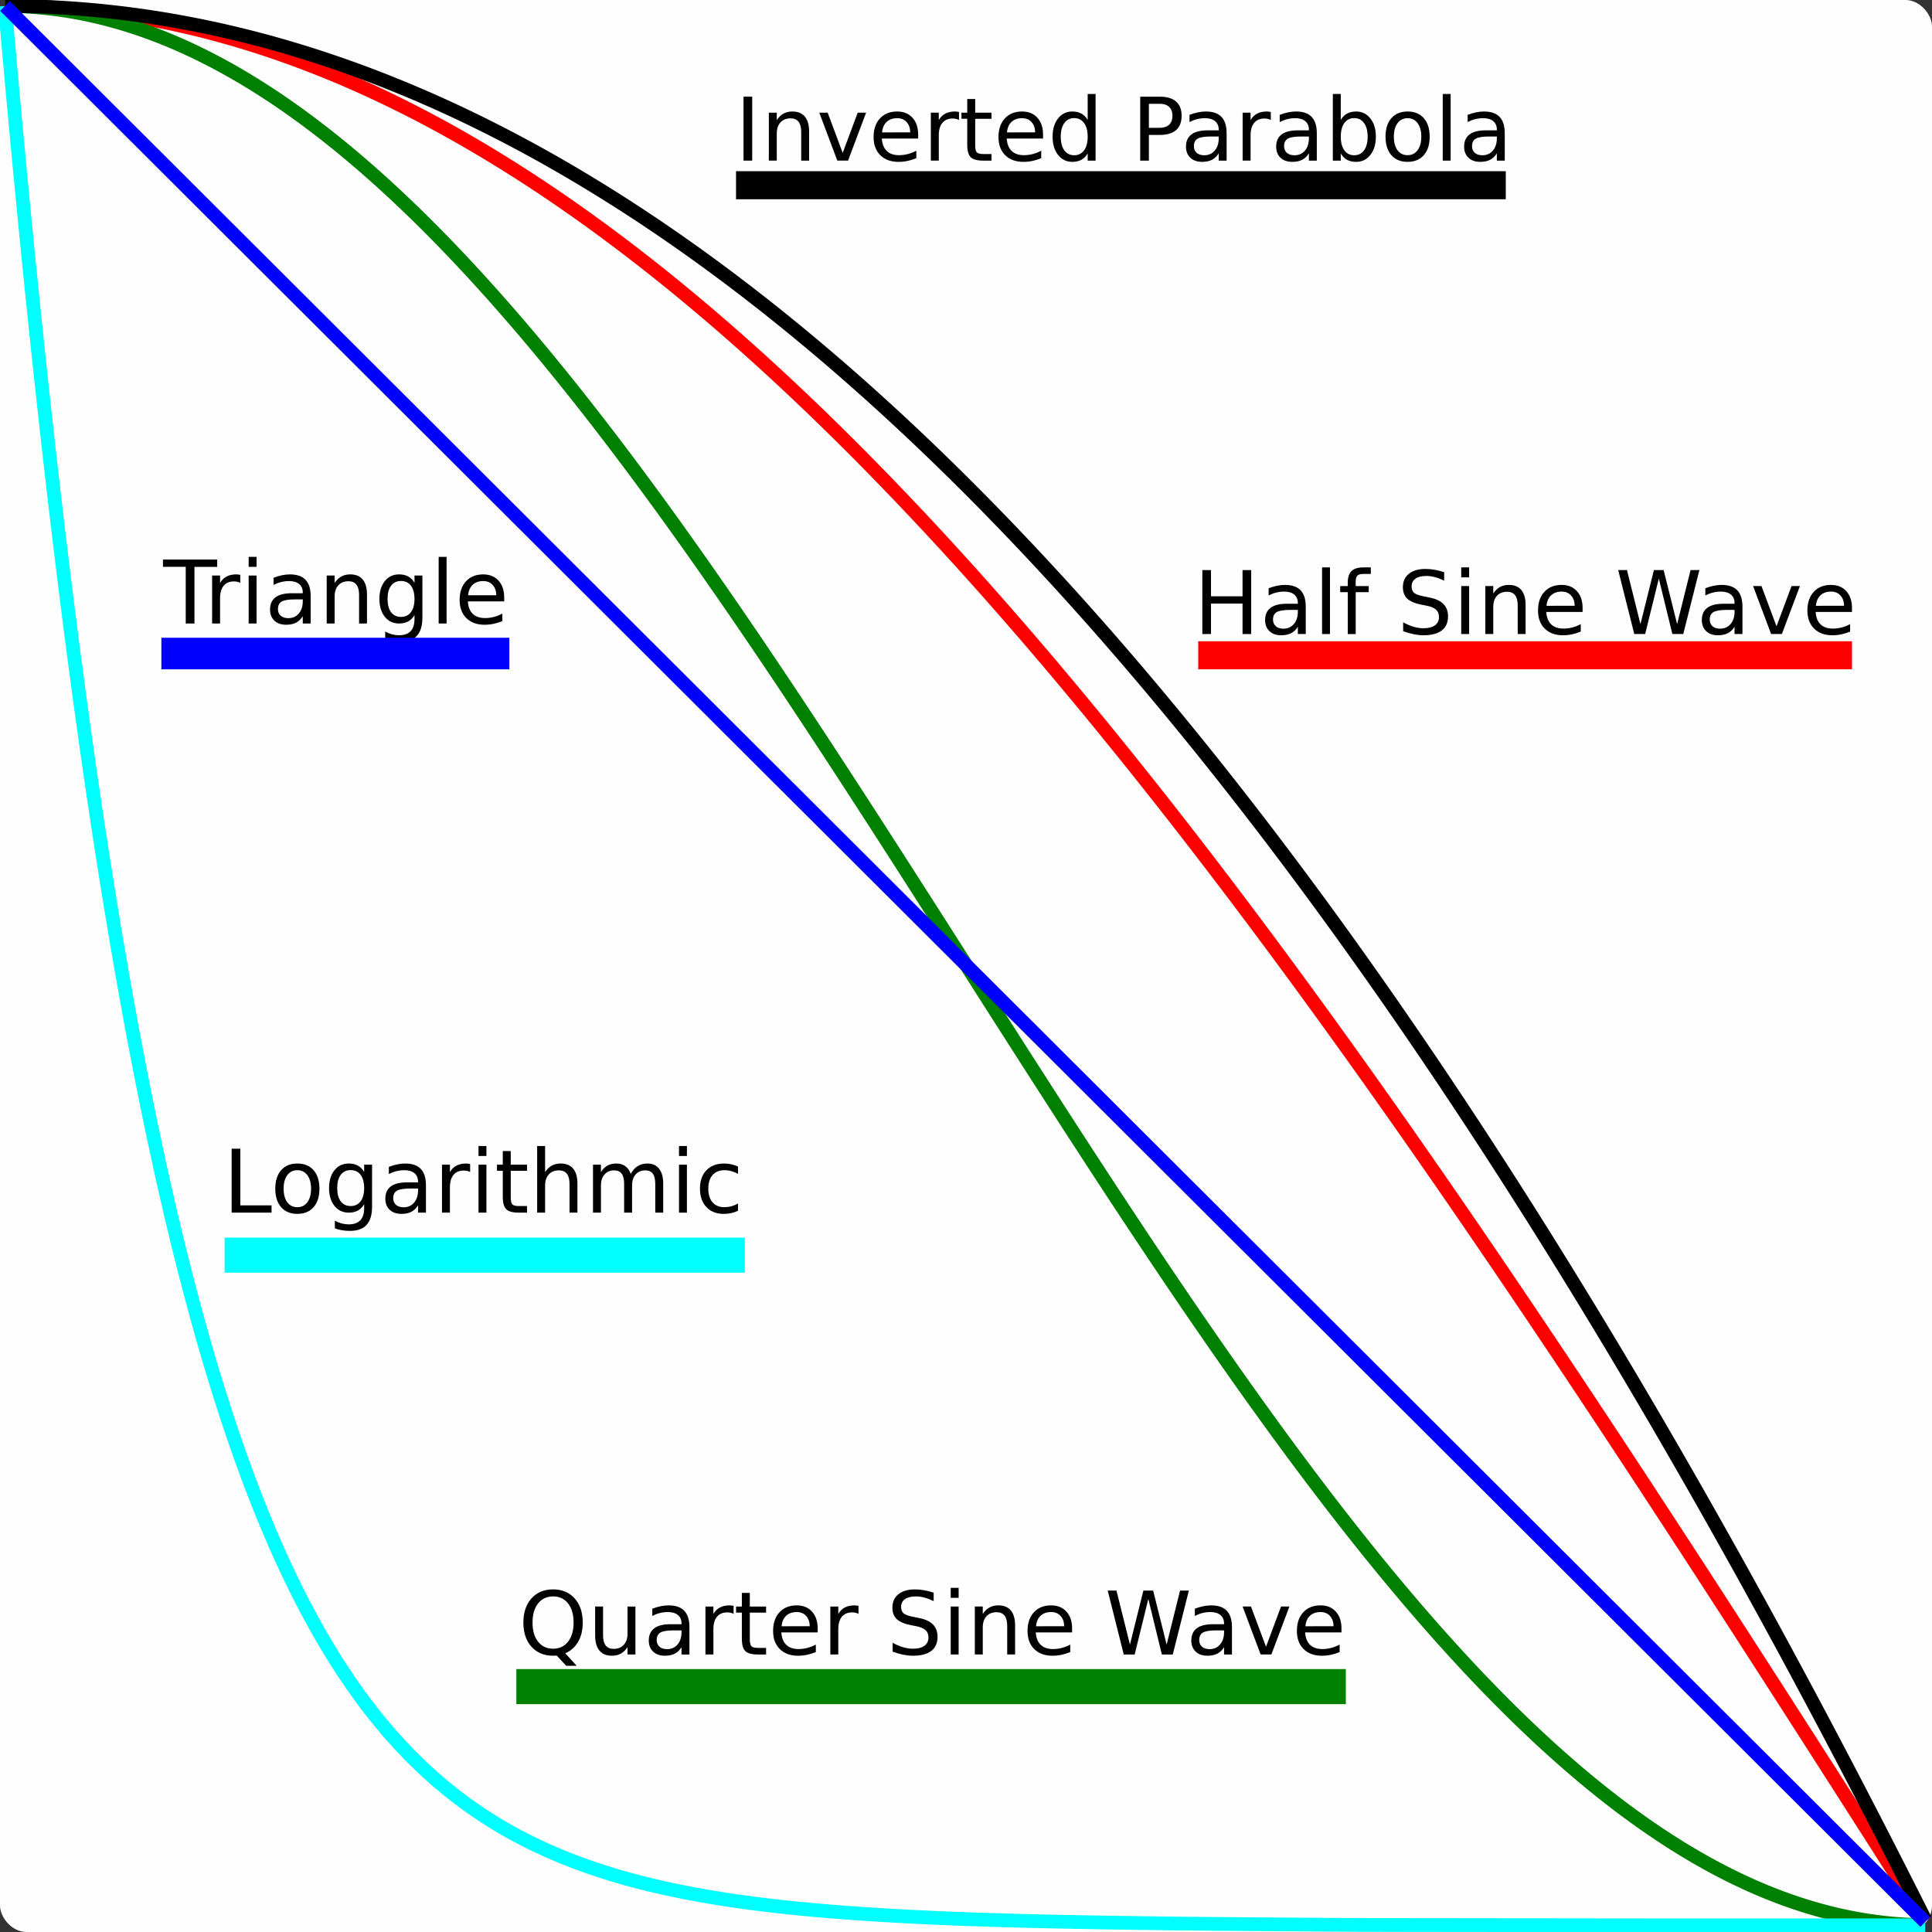 <?xml version="1.0" encoding="UTF-8" standalone="no"?>
<svg
   height="275"
   width="275"
   version="1.1"
   id="svg7"
   sodipodi:docname="fades.svg"
   inkscape:version="1.1.1 (3bf5ae0d25, 2021-09-20)"
   xmlns:inkscape="http://www.inkscape.org/namespaces/inkscape"
   xmlns:sodipodi="http://sodipodi.sourceforge.net/DTD/sodipodi-0.dtd"
   xmlns="http://www.w3.org/2000/svg"
   xmlns:svg="http://www.w3.org/2000/svg"
   xmlns:rdf="http://www.w3.org/1999/02/22-rdf-syntax-ns#"
   xmlns:cc="http://creativecommons.org/ns#"
   xmlns:dc="http://purl.org/dc/elements/1.1/">
  <rect width="100%" height="100%" fill="#333333" stroke="none"/>
  <defs
     id="defs11" />
  <sodipodi:namedview
     pagecolor="#ffffff"
     bordercolor="#666666"
     borderopacity="1"
     objecttolerance="10"
     gridtolerance="10"
     guidetolerance="10"
     inkscape:pageopacity="0"
     inkscape:pageshadow="2"
     inkscape:window-width="1751"
     inkscape:window-height="936"
     id="namedview9"
     showgrid="false"
     inkscape:zoom="2.1733121"
     inkscape:cx="137.11791"
     inkscape:cy="141.48911"
     inkscape:window-x="51"
     inkscape:window-y="0"
     inkscape:window-maximized="0"
     inkscape:current-layer="layer1"
     fit-margin-left="0"
     fit-margin-top="0"
     fit-margin-right="0"
     fit-margin-bottom="0"
     inkscape:pagecheckerboard="true"
     inkscape:showpageshadow="false" />
  <g
     inkscape:groupmode="layer"
     id="layer1"
     inkscape:label="BG"
     style="display:inline"
     transform="translate(-0.266,-0.124)">
    <rect
       style="opacity:0.996;fill:#ffffff;fill-opacity:1;stroke:none;stroke-width:2.001;stroke-linecap:round;stroke-opacity:0"
       id="rect923"
       width="275"
       height="275"
       x="0.266"
       y="0.124"
       ry="3.771" />
  </g>
  <g
     inkscape:groupmode="layer"
     id="layer2"
     inkscape:label="Data"
     style="display:inline"
     transform="translate(-0.266,-0.124)">
    <g
       id="g1861"
       transform="translate(-52.121,53.465)">
      <path
         id="q"
         d="m 53.094,-52.489 0.391,5.42e-4 0.391,0.002 0.391,0.003 0.391,0.005 0.391,0.006 0.391,0.008 0.391,0.009 0.391,0.01 0.391,0.012 0.391,0.013 0.391,0.014 0.391,0.016 0.391,0.017 0.391,0.019 0.391,0.02 0.391,0.021 0.391,0.023 0.391,0.024 0.391,0.025 0.391,0.027 0.391,0.028 0.391,0.03 0.391,0.031 0.391,0.032 0.391,0.034 0.391,0.035 0.391,0.036 0.391,0.038 0.391,0.039 0.391,0.041 0.391,0.042 0.391,0.043 0.391,0.045 0.391,0.046 0.391,0.047 0.391,0.049 0.391,0.05 0.391,0.052 0.391,0.053 0.391,0.054 0.391,0.056 0.391,0.057 0.391,0.058 0.391,0.06 0.391,0.061 0.391,0.062 0.391,0.064 0.391,0.065 0.391,0.067 0.391,0.068 0.391,0.069 0.391,0.071 0.391,0.072 0.391,0.073 0.391,0.075 0.391,0.076 0.391,0.078 0.391,0.079 0.391,0.08 0.391,0.082 0.391,0.083 0.391,0.084 0.391,0.086 0.391,0.087 0.391,0.088 0.391,0.09 0.391,0.091 0.391,0.092 0.391,0.094 0.391,0.095 0.391,0.097 0.391,0.098 0.391,0.099 0.391,0.101 0.391,0.102 0.391,0.103 0.391,0.105 0.391,0.106 0.391,0.107 0.391,0.109 0.391,0.11 0.391,0.111 0.391,0.113 0.391,0.114 0.391,0.116 0.391,0.117 0.391,0.118 0.391,0.12 0.391,0.121 0.391,0.122 0.391,0.124 0.391,0.125 0.391,0.126 0.391,0.128 0.391,0.129 0.391,0.13 0.391,0.132 0.391,0.133 0.391,0.134 0.391,0.136 0.391,0.137 0.391,0.138 0.391,0.14 0.391,0.141 0.391,0.142 0.391,0.144 0.391,0.145 0.391,0.146 0.391,0.148 0.391,0.149 0.391,0.15 0.391,0.152 0.391,0.153 0.391,0.154 0.391,0.156 0.391,0.157 0.391,0.158 0.391,0.16 0.391,0.161 0.391,0.162 0.391,0.164 0.391,0.165 0.391,0.166 0.391,0.168 0.391,0.169 0.391,0.17 0.391,0.172 0.391,0.173 0.391,0.174 0.391,0.176 0.391,0.177 0.391,0.178 0.391,0.18 0.391,0.181 0.391,0.182 0.391,0.184 0.391,0.185 0.391,0.186 0.391,0.187 0.391,0.189 0.391,0.19 0.391,0.191 0.391,0.193 0.391,0.194 0.391,0.195 0.391,0.197 0.391,0.198 0.391,0.199 0.391,0.201 0.391,0.202 0.391,0.203 0.391,0.204 0.391,0.206 0.391,0.207 0.391,0.208 0.391,0.21 0.391,0.211 0.391,0.212 0.391,0.213 0.391,0.215 0.391,0.216 0.391,0.217 0.391,0.219 0.391,0.22 0.391,0.221 0.391,0.222 0.391,0.224 0.391,0.225 0.391,0.226 0.391,0.228 0.391,0.229 0.391,0.23 0.391,0.231 0.391,0.233 0.391,0.234 0.391,0.235 0.391,0.236 0.391,0.238 0.391,0.239 0.391,0.24 0.391,0.242 0.391,0.243 0.391,0.244 0.391,0.245 0.391,0.247 0.391,0.248 0.391,0.249 0.391,0.25 0.391,0.252 0.391,0.253 0.391,0.254 0.391,0.255 0.391,0.257 0.391,0.258 0.391,0.259 0.391,0.26 0.391,0.262 0.391,0.263 0.391,0.264 0.391,0.265 0.391,0.267 0.391,0.268 0.391,0.269 0.391,0.27 0.391,0.272 0.391,0.273 0.391,0.274 0.391,0.275 0.391,0.276 0.391,0.278 0.391,0.279 0.391,0.28 0.391,0.281 0.391,0.283 0.391,0.284 0.391,0.285 0.391,0.286 0.391,0.287 0.391,0.289 0.391,0.29 0.391,0.291 0.391,0.292 0.391,0.294 0.391,0.295 0.391,0.296 0.391,0.297 0.391,0.298 0.391,0.3 0.391,0.301 0.391,0.302 0.391,0.303 0.391,0.304 0.391,0.305 0.391,0.307 0.391,0.308 0.391,0.309 0.391,0.31 0.391,0.311 0.391,0.313 0.391,0.314 0.391,0.315 0.391,0.316 0.391,0.317 0.391,0.319 0.391,0.32 0.391,0.321 0.391,0.322 0.391,0.323 0.391,0.324 0.391,0.326 0.391,0.327 0.391,0.328 0.391,0.329 0.391,0.33 0.391,0.331 0.391,0.333 0.391,0.334 0.391,0.335 0.391,0.336 0.391,0.337 0.391,0.338 0.391,0.339 0.391,0.341 0.391,0.342 0.391,0.343 0.391,0.344 0.391,0.345 0.391,0.346 0.391,0.347 0.391,0.349 0.391,0.35 0.391,0.351 0.391,0.352 0.391,0.353 0.391,0.354 0.391,0.355 0.391,0.356 0.391,0.358 0.391,0.359 0.391,0.36 0.391,0.361 0.391,0.362 0.391,0.363 0.391,0.364 0.391,0.365 0.391,0.366 0.391,0.368 0.391,0.369 0.391,0.37 0.391,0.371 0.391,0.372 0.391,0.373 0.391,0.374 0.391,0.375 0.391,0.376 0.391,0.377 0.391,0.378 0.391,0.38 0.391,0.381 0.391,0.382 0.391,0.383 0.391,0.384 0.391,0.385 0.391,0.386 0.391,0.387 0.391,0.388 0.391,0.389 0.391,0.39 0.391,0.391 0.391,0.392 0.391,0.393 0.391,0.394 0.391,0.396 0.391,0.397 0.391,0.398 0.391,0.399 0.391,0.4 0.391,0.401 0.391,0.402 0.391,0.403 0.391,0.404 0.391,0.405 0.391,0.406 0.391,0.407 0.391,0.408 0.391,0.409 0.391,0.41 0.391,0.411 0.391,0.412 0.391,0.413 0.391,0.414 0.391,0.415 0.391,0.416 0.391,0.417 0.391,0.418 0.391,0.419 0.391,0.42 0.391,0.421 0.391,0.422 0.391,0.423 0.391,0.424 0.391,0.425 0.391,0.426 0.391,0.427 0.391,0.428 0.391,0.429 0.391,0.43 0.391,0.431 0.391,0.432 0.391,0.433 0.391,0.434 0.391,0.435 0.391,0.436 0.391,0.437 0.391,0.438 0.391,0.439 0.391,0.44 0.391,0.441 0.391,0.442 0.391,0.443 0.391,0.444 0.391,0.445 0.391,0.445 0.391,0.446 0.391,0.447 0.391,0.448 0.391,0.449 0.391,0.45 0.391,0.451 0.391,0.452 0.391,0.453 0.391,0.454 0.391,0.455 0.391,0.456 0.391,0.457 0.391,0.458 0.391,0.458 0.391,0.459 0.391,0.46 0.391,0.461 0.391,0.462 0.391,0.463 0.391,0.464 0.391,0.465 0.391,0.466 0.391,0.467 0.391,0.467 0.391,0.468 0.391,0.469 0.391,0.47 0.391,0.471 0.391,0.472 0.391,0.473 0.391,0.474 0.391,0.475 0.391,0.475 0.391,0.476 0.391,0.477 0.391,0.478 0.391,0.479 0.391,0.48 0.391,0.481 0.391,0.481 0.391,0.482 0.391,0.483 0.391,0.484 0.391,0.485 0.391,0.486 0.391,0.486 0.391,0.487 0.391,0.488 0.391,0.489 0.391,0.49 0.391,0.491 0.391,0.491 0.391,0.492 0.391,0.493 0.391,0.494 0.391,0.495 0.391,0.496 0.391,0.496 0.391,0.497 0.391,0.498 0.391,0.499 0.391,0.5 0.391,0.5 0.391,0.501 0.391,0.502 0.391,0.503 0.391,0.503 0.391,0.504 0.391,0.505 0.391,0.506 0.391,0.507 0.391,0.507 0.391,0.508 0.391,0.509 0.391,0.51 0.391,0.51 0.391,0.511 0.391,0.512 0.391,0.513 0.391,0.513 0.391,0.514 0.391,0.515 0.391,0.516 0.391,0.516 0.391,0.517 0.391,0.518 0.391,0.519 0.391,0.519 0.391,0.52 0.391,0.521 0.391,0.522 0.391,0.522 0.391,0.523 0.391,0.524 0.391,0.524 0.391,0.525 0.391,0.526 0.391,0.527 0.391,0.527 0.391,0.528 0.391,0.529 0.391,0.529 0.391,0.53 0.391,0.531 0.391,0.531 0.391,0.532 0.391,0.533 0.391,0.533 0.391,0.534 0.391,0.535 0.391,0.536 0.391,0.536 0.391,0.537 0.391,0.537 0.391,0.538 0.391,0.539 0.391,0.539 0.391,0.54 0.391,0.541 0.391,0.541 0.391,0.542 0.391,0.543 0.391,0.543 0.391,0.544 0.391,0.545 0.391,0.545 0.391,0.546 0.391,0.546 0.391,0.547 0.391,0.548 0.391,0.548 0.391,0.549 0.391,0.55 0.391,0.55 0.391,0.551 0.391,0.551 0.391,0.552 0.391,0.553 0.391,0.553 0.391,0.554 0.391,0.554 0.391,0.555 0.391,0.556 0.391,0.556 0.391,0.557 0.391,0.557 0.391,0.558 0.391,0.558 0.391,0.559 0.391,0.56 0.391,0.56 0.391,0.561 0.391,0.561 0.391,0.562 0.391,0.562 0.391,0.563 0.391,0.563 0.391,0.564 0.391,0.564 0.391,0.565 0.391,0.566 0.391,0.566 0.391,0.567 0.391,0.567 0.391,0.568 0.391,0.568 0.391,0.569 0.391,0.569 0.391,0.57 0.391,0.57 0.391,0.571 0.391,0.571 0.391,0.572 0.391,0.572 0.391,0.573 0.391,0.573 0.391,0.574 0.391,0.574 0.391,0.575 0.391,0.575 0.391,0.576 0.391,0.576 0.391,0.577 0.391,0.577 0.391,0.577 0.391,0.578 0.391,0.578 0.391,0.579 0.391,0.579 0.391,0.58 0.391,0.58 0.391,0.581 0.391,0.581 0.391,0.582 0.391,0.582 0.391,0.582 0.391,0.583 0.391,0.583 0.391,0.584 0.391,0.584 0.391,0.584 0.391,0.585 0.391,0.585 0.391,0.586 0.391,0.586 0.391,0.586 0.391,0.587 0.391,0.587 0.391,0.588 0.391,0.588 0.391,0.588 0.391,0.589 0.391,0.589 0.391,0.59 0.391,0.59 0.391,0.59 0.391,0.591 0.391,0.591 0.391,0.591 0.391,0.592 0.391,0.592 0.391,0.593 0.391,0.593 0.391,0.593 0.391,0.594 0.391,0.594 0.391,0.594 0.391,0.595 0.391,0.595 0.391,0.595 0.391,0.596 0.391,0.596 0.391,0.596 0.391,0.597 0.391,0.597 0.391,0.597 0.391,0.597 0.391,0.598 0.391,0.598 0.391,0.598 0.391,0.599 0.391,0.599 0.391,0.599 0.391,0.6 0.391,0.6 0.391,0.6 0.391,0.6 0.391,0.601 0.391,0.601 0.391,0.601 0.391,0.601 0.391,0.602 0.391,0.602 0.391,0.602 0.391,0.603 0.391,0.603 0.391,0.603 0.391,0.603 0.391,0.604 0.391,0.604 0.391,0.604 0.391,0.604 0.391,0.604 0.391,0.605 0.391,0.605 0.391,0.605 0.391,0.605 0.391,0.606 0.391,0.606 0.391,0.606 0.391,0.606 0.391,0.606 0.391,0.607 0.391,0.607 0.391,0.607 0.391,0.607 0.391,0.607 0.391,0.608 0.391,0.608 0.391,0.608 0.391,0.608 0.391,0.608 0.391,0.608 0.391,0.609 0.391,0.609 0.391,0.609 0.391,0.609 0.391,0.609 0.391,0.609 0.391,0.61 0.391,0.61 0.391,0.61 0.391,0.61 0.391,0.61 0.391,0.61 0.391,0.61 0.391,0.61 0.391,0.611 0.391,0.611 0.391,0.611 0.391,0.611 0.391,0.611 0.391,0.611 0.391,0.611 0.391,0.611 0.391,0.611 0.391,0.612 0.391,0.612 0.391,0.612 0.391,0.612 0.391,0.612 0.391,0.612 0.391,0.612 0.391,0.612 0.391,0.612 0.391,0.612 0.391,0.612 0.391,0.612 0.391,0.612 0.391,0.613 0.391,0.613 0.391,0.613 0.391,0.613 0.391,0.613 0.391,0.613 0.391,0.613 0.391,0.613 0.391,0.613 0.391,0.613 0.391,0.613 0.391,0.613 0.391,0.613 0.391,0.613 0.391,0.613 0.391,0.613 0.391,0.613"
         inkscape:connector-curvature="0"
         style="fill:none;stroke:#ff0000;stroke-width:1.953" />
      <path
         id="h"
         d="m 53.094,-52.489 0.391,0.002 0.391,0.004 0.391,0.007 0.391,0.01 0.391,0.012 0.391,0.015 0.391,0.018 0.391,0.021 0.391,0.023 0.391,0.026 0.391,0.029 0.391,0.032 0.391,0.034 0.391,0.037 0.391,0.04 0.391,0.043 0.391,0.045 0.391,0.048 0.391,0.051 0.391,0.054 0.391,0.056 0.391,0.059 0.391,0.062 0.391,0.065 0.391,0.067 0.391,0.07 0.391,0.073 0.391,0.075 0.391,0.078 0.391,0.081 0.391,0.084 0.391,0.086 0.391,0.089 0.391,0.092 0.391,0.095 0.391,0.097 0.391,0.1 0.391,0.103 0.391,0.105 0.391,0.108 0.391,0.111 0.391,0.114 0.391,0.116 0.391,0.119 0.391,0.122 0.391,0.124 0.391,0.127 0.391,0.13 0.391,0.132 0.391,0.135 0.391,0.138 0.391,0.14 0.391,0.143 0.391,0.146 0.391,0.148 0.391,0.151 0.391,0.154 0.391,0.156 0.391,0.159 0.391,0.162 0.391,0.164 0.391,0.167 0.391,0.17 0.391,0.172 0.391,0.175 0.391,0.178 0.391,0.18 0.391,0.183 0.391,0.185 0.391,0.188 0.391,0.191 0.391,0.193 0.391,0.196 0.391,0.199 0.391,0.201 0.391,0.204 0.391,0.206 0.391,0.209 0.391,0.212 0.391,0.214 0.391,0.217 0.391,0.219 0.391,0.222 0.391,0.224 0.391,0.227 0.391,0.229 0.391,0.232 0.391,0.235 0.391,0.237 0.391,0.24 0.391,0.242 0.391,0.245 0.391,0.247 0.391,0.25 0.391,0.252 0.391,0.255 0.391,0.257 0.391,0.26 0.391,0.262 0.391,0.265 0.391,0.267 0.391,0.27 0.391,0.272 0.391,0.275 0.391,0.277 0.391,0.28 0.391,0.282 0.391,0.284 0.391,0.287 0.391,0.289 0.391,0.292 0.391,0.294 0.391,0.297 0.391,0.299 0.391,0.301 0.391,0.304 0.391,0.306 0.391,0.308 0.391,0.311 0.391,0.313 0.391,0.316 0.391,0.318 0.391,0.32 0.391,0.323 0.391,0.325 0.391,0.327 0.391,0.33 0.391,0.332 0.391,0.334 0.391,0.337 0.391,0.339 0.391,0.341 0.391,0.343 0.391,0.346 0.391,0.348 0.391,0.35 0.391,0.352 0.391,0.355 0.391,0.357 0.391,0.359 0.391,0.361 0.391,0.364 0.391,0.366 0.391,0.368 0.391,0.37 0.391,0.372 0.391,0.375 0.391,0.377 0.391,0.379 0.391,0.381 0.391,0.383 0.391,0.385 0.391,0.388 0.391,0.39 0.391,0.392 0.391,0.394 0.391,0.396 0.391,0.398 0.391,0.4 0.391,0.402 0.391,0.404 0.391,0.406 0.391,0.408 0.391,0.411 0.391,0.413 0.391,0.415 0.391,0.417 0.391,0.419 0.391,0.421 0.391,0.423 0.391,0.425 0.391,0.427 0.391,0.429 0.391,0.431 0.391,0.432 0.391,0.434 0.391,0.436 0.391,0.438 0.391,0.44 0.391,0.442 0.391,0.444 0.391,0.446 0.391,0.448 0.391,0.45 0.391,0.452 0.391,0.453 0.391,0.455 0.391,0.457 0.391,0.459 0.391,0.461 0.391,0.463 0.391,0.464 0.391,0.466 0.391,0.468 0.391,0.47 0.391,0.471 0.391,0.473 0.391,0.475 0.391,0.477 0.391,0.478 0.391,0.48 0.391,0.482 0.391,0.484 0.391,0.485 0.391,0.487 0.391,0.489 0.391,0.49 0.391,0.492 0.391,0.493 0.391,0.495 0.391,0.497 0.391,0.498 0.391,0.5 0.391,0.502 0.391,0.503 0.391,0.505 0.391,0.506 0.391,0.508 0.391,0.509 0.391,0.511 0.391,0.512 0.391,0.514 0.391,0.515 0.391,0.517 0.391,0.518 0.391,0.52 0.391,0.521 0.391,0.523 0.391,0.524 0.391,0.526 0.391,0.527 0.391,0.528 0.391,0.53 0.391,0.531 0.391,0.532 0.391,0.534 0.391,0.535 0.391,0.537 0.391,0.538 0.391,0.539 0.391,0.54 0.391,0.542 0.391,0.543 0.391,0.544 0.391,0.546 0.391,0.547 0.391,0.548 0.391,0.549 0.391,0.55 0.391,0.552 0.391,0.553 0.391,0.554 0.391,0.555 0.391,0.556 0.391,0.558 0.391,0.559 0.391,0.56 0.391,0.561 0.391,0.562 0.391,0.563 0.391,0.564 0.391,0.565 0.391,0.566 0.391,0.567 0.391,0.568 0.391,0.569 0.391,0.57 0.391,0.571 0.391,0.572 0.391,0.573 0.391,0.574 0.391,0.575 0.391,0.576 0.391,0.577 0.391,0.578 0.391,0.579 0.391,0.58 0.391,0.581 0.391,0.582 0.391,0.583 0.391,0.583 0.391,0.584 0.391,0.585 0.391,0.586 0.391,0.587 0.391,0.588 0.391,0.588 0.391,0.589 0.391,0.59 0.391,0.591 0.391,0.591 0.391,0.592 0.391,0.593 0.391,0.593 0.391,0.594 0.391,0.595 0.391,0.595 0.391,0.596 0.391,0.597 0.391,0.597 0.391,0.598 0.391,0.599 0.391,0.599 0.391,0.6 0.391,0.6 0.391,0.601 0.391,0.601 0.391,0.602 0.391,0.602 0.391,0.603 0.391,0.603 0.391,0.604 0.391,0.604 0.391,0.605 0.391,0.605 0.391,0.606 0.391,0.606 0.391,0.606 0.391,0.607 0.391,0.607 0.391,0.608 0.391,0.608 0.391,0.608 0.391,0.609 0.391,0.609 0.391,0.609 0.391,0.61 0.391,0.61 0.391,0.61 0.391,0.61 0.391,0.611 0.391,0.611 0.391,0.611 0.391,0.611 0.391,0.612 0.391,0.612 0.391,0.612 0.391,0.612 0.391,0.612 0.391,0.612 0.391,0.612 0.391,0.613 0.391,0.613 0.391,0.613 0.391,0.613 0.391,0.613 0.391,0.613 0.391,0.613 0.391,0.613 0.391,0.613 0.391,0.613 0.391,0.613 0.391,0.613 0.391,0.613 0.391,0.613 0.391,0.613 0.391,0.613 0.391,0.613 0.391,0.613 0.391,0.612 0.391,0.612 0.391,0.612 0.391,0.612 0.391,0.612 0.391,0.612 0.391,0.612 0.391,0.611 0.391,0.611 0.391,0.611 0.391,0.611 0.391,0.61 0.391,0.61 0.391,0.61 0.391,0.61 0.391,0.609 0.391,0.609 0.391,0.609 0.391,0.608 0.391,0.608 0.391,0.608 0.391,0.607 0.391,0.607 0.391,0.606 0.391,0.606 0.391,0.606 0.391,0.605 0.391,0.605 0.391,0.604 0.391,0.604 0.391,0.603 0.391,0.603 0.391,0.602 0.391,0.602 0.391,0.601 0.391,0.601 0.391,0.6 0.391,0.6 0.391,0.599 0.391,0.599 0.391,0.598 0.391,0.597 0.391,0.597 0.391,0.596 0.391,0.595 0.391,0.595 0.391,0.594 0.391,0.593 0.391,0.593 0.391,0.592 0.391,0.591 0.391,0.591 0.391,0.59 0.391,0.589 0.391,0.588 0.391,0.588 0.391,0.587 0.391,0.586 0.391,0.585 0.391,0.584 0.391,0.583 0.391,0.583 0.391,0.582 0.391,0.581 0.391,0.58 0.391,0.579 0.391,0.578 0.391,0.577 0.391,0.576 0.391,0.575 0.391,0.574 0.391,0.573 0.391,0.572 0.391,0.571 0.391,0.57 0.391,0.569 0.391,0.568 0.391,0.567 0.391,0.566 0.391,0.565 0.391,0.564 0.391,0.563 0.391,0.562 0.391,0.561 0.391,0.56 0.391,0.559 0.391,0.558 0.391,0.556 0.391,0.555 0.391,0.554 0.391,0.553 0.391,0.552 0.391,0.55 0.391,0.549 0.391,0.548 0.391,0.547 0.391,0.546 0.391,0.544 0.391,0.543 0.391,0.542 0.391,0.54 0.391,0.539 0.391,0.538 0.391,0.537 0.391,0.535 0.391,0.534 0.391,0.532 0.391,0.531 0.391,0.53 0.391,0.528 0.391,0.527 0.391,0.526 0.391,0.524 0.391,0.523 0.391,0.521 0.391,0.52 0.391,0.518 0.391,0.517 0.391,0.515 0.391,0.514 0.391,0.512 0.391,0.511 0.391,0.509 0.391,0.508 0.391,0.506 0.391,0.505 0.391,0.503 0.391,0.502 0.391,0.5 0.391,0.498 0.391,0.497 0.391,0.495 0.391,0.493 0.391,0.492 0.391,0.49 0.391,0.489 0.391,0.487 0.391,0.485 0.391,0.484 0.391,0.482 0.391,0.48 0.391,0.478 0.391,0.477 0.391,0.475 0.391,0.473 0.391,0.471 0.391,0.47 0.391,0.468 0.391,0.466 0.391,0.464 0.391,0.463 0.391,0.461 0.391,0.459 0.391,0.457 0.391,0.455 0.391,0.453 0.391,0.452 0.391,0.45 0.391,0.448 0.391,0.446 0.391,0.444 0.391,0.442 0.391,0.44 0.391,0.438 0.391,0.436 0.391,0.434 0.391,0.432 0.391,0.431 0.391,0.429 0.391,0.427 0.391,0.425 0.391,0.423 0.391,0.421 0.391,0.419 0.391,0.417 0.391,0.415 0.391,0.413 0.391,0.411 0.391,0.408 0.391,0.406 0.391,0.404 0.391,0.402 0.391,0.4 0.391,0.398 0.391,0.396 0.391,0.394 0.391,0.392 0.391,0.39 0.391,0.388 0.391,0.385 0.391,0.383 0.391,0.381 0.391,0.379 0.391,0.377 0.391,0.375 0.391,0.372 0.391,0.37 0.391,0.368 0.391,0.366 0.391,0.364 0.391,0.361 0.391,0.359 0.391,0.357 0.391,0.355 0.391,0.352 0.391,0.35 0.391,0.348 0.391,0.346 0.391,0.343 0.391,0.341 0.391,0.339 0.391,0.337 0.391,0.334 0.391,0.332 0.391,0.33 0.391,0.327 0.391,0.325 0.391,0.323 0.391,0.32 0.391,0.318 0.391,0.316 0.391,0.313 0.391,0.311 0.391,0.308 0.391,0.306 0.391,0.304 0.391,0.301 0.391,0.299 0.391,0.297 0.391,0.294 0.391,0.292 0.391,0.289 0.391,0.287 0.391,0.284 0.391,0.282 0.391,0.28 0.391,0.277 0.391,0.275 0.391,0.272 0.391,0.27 0.391,0.267 0.391,0.265 0.391,0.262 0.391,0.26 0.391,0.257 0.391,0.255 0.391,0.252 0.391,0.25 0.391,0.247 0.391,0.245 0.391,0.242 0.391,0.24 0.391,0.237 0.391,0.235 0.391,0.232 0.391,0.229 0.391,0.227 0.391,0.224 0.391,0.222 0.391,0.219 0.391,0.217 0.391,0.214 0.391,0.212 0.391,0.209 0.391,0.206 0.391,0.204 0.391,0.201 0.391,0.199 0.391,0.196 0.391,0.193 0.391,0.191 0.391,0.188 0.391,0.185 0.391,0.183 0.391,0.18 0.391,0.178 0.391,0.175 0.391,0.172 0.391,0.17 0.391,0.167 0.391,0.164 0.391,0.162 0.391,0.159 0.391,0.156 0.391,0.154 0.391,0.151 0.391,0.148 0.391,0.146 0.391,0.143 0.391,0.14 0.391,0.138 0.391,0.135 0.391,0.132 0.391,0.13 0.391,0.127 0.391,0.124 0.391,0.122 0.391,0.119 0.391,0.116 0.391,0.114 0.391,0.111 0.391,0.108 0.391,0.105 0.391,0.103 0.391,0.1 0.391,0.097 0.391,0.095 0.391,0.092 0.391,0.089 0.391,0.086 0.391,0.084 0.391,0.081 0.391,0.078 0.391,0.075 0.391,0.073 0.391,0.07 0.391,0.067 0.391,0.065 0.391,0.062 0.391,0.059 0.391,0.056 0.391,0.053 0.391,0.051 0.391,0.048 0.391,0.045 0.391,0.043 0.391,0.04 0.391,0.037 0.391,0.034 0.391,0.032 0.391,0.029 0.391,0.026 0.391,0.023 0.391,0.021 0.391,0.018 0.391,0.015 0.391,0.012 0.391,0.01 0.391,0.007 0.391,0.005"
         inkscape:connector-curvature="0"
         style="fill:none;stroke:#008000;stroke-width:1.953" />
      <path
         id="l"
         d="m 53.094,-52.489 0.391,4.456 0.391,4.383 0.391,4.312 0.391,4.242 0.391,4.172 0.391,4.104 0.391,4.037 0.391,3.972 0.391,3.907 0.391,3.843 0.391,3.78 0.391,3.719 0.391,3.658 0.391,3.598 0.391,3.54 0.391,3.482 0.391,3.425 0.391,3.369 0.391,3.314 0.391,3.26 0.391,3.207 0.391,3.155 0.391,3.103 0.391,3.053 0.391,3.003 0.391,2.954 0.391,2.906 0.391,2.858 0.391,2.812 0.391,2.766 0.391,2.721 0.391,2.676 0.391,2.633 0.391,2.59 0.391,2.547 0.391,2.506 0.391,2.465 0.391,2.425 0.391,2.385 0.391,2.346 0.391,2.308 0.391,2.27 0.391,2.233 0.391,2.197 0.391,2.161 0.391,2.126 0.391,2.091 0.391,2.057 0.391,2.023 0.391,1.99 0.391,1.958 0.391,1.926 0.391,1.895 0.391,1.864 0.391,1.833 0.391,1.803 0.391,1.774 0.391,1.745 0.391,1.717 0.391,1.689 0.391,1.661 0.391,1.634 0.391,1.607 0.391,1.581 0.391,1.555 0.391,1.53 0.391,1.505 0.391,1.48 0.391,1.456 0.391,1.433 0.391,1.409 0.391,1.386 0.391,1.364 0.391,1.341 0.391,1.319 0.391,1.298 0.391,1.277 0.391,1.256 0.391,1.235 0.391,1.215 0.391,1.195 0.391,1.176 0.391,1.157 0.391,1.138 0.391,1.119 0.391,1.101 0.391,1.083 0.391,1.065 0.391,1.048 0.391,1.031 0.391,1.014 0.391,0.998 0.391,0.981 0.391,0.965 0.391,0.95 0.391,0.934 0.391,0.919 0.391,0.904 0.391,0.889 0.391,0.875 0.391,0.86 0.391,0.846 0.391,0.833 0.391,0.819 0.391,0.806 0.391,0.792 0.391,0.78 0.391,0.767 0.391,0.754 0.391,0.742 0.391,0.73 0.391,0.718 0.391,0.706 0.391,0.695 0.391,0.683 0.391,0.672 0.391,0.661 0.391,0.65 0.391,0.64 0.391,0.629 0.391,0.619 0.391,0.609 0.391,0.599 0.391,0.589 0.391,0.58 0.391,0.57 0.391,0.561 0.391,0.552 0.391,0.543 0.391,0.534 0.391,0.525 0.391,0.517 0.391,0.508 0.391,0.5 0.391,0.492 0.391,0.484 0.391,0.476 0.391,0.468 0.391,0.461 0.391,0.453 0.391,0.446 0.391,0.438 0.391,0.431 0.391,0.424 0.391,0.417 0.391,0.41 0.391,0.404 0.391,0.397 0.391,0.391 0.391,0.384 0.391,0.378 0.391,0.372 0.391,0.366 0.391,0.36 0.391,0.354 0.391,0.348 0.391,0.343 0.391,0.337 0.391,0.331 0.391,0.326 0.391,0.321 0.391,0.315 0.391,0.31 0.391,0.305 0.391,0.3 0.391,0.295 0.391,0.291 0.391,0.286 0.391,0.281 0.391,0.277 0.391,0.272 0.391,0.268 0.391,0.263 0.391,0.259 0.391,0.255 0.391,0.251 0.391,0.246 0.391,0.242 0.391,0.239 0.391,0.235 0.391,0.231 0.391,0.227 0.391,0.223 0.391,0.22 0.391,0.216 0.391,0.213 0.391,0.209 0.391,0.206 0.391,0.202 0.391,0.199 0.391,0.196 0.391,0.193 0.391,0.189 0.391,0.186 0.391,0.183 0.391,0.18 0.391,0.177 0.391,0.174 0.391,0.172 0.391,0.169 0.391,0.166 0.391,0.163 0.391,0.161 0.391,0.158 0.391,0.156 0.391,0.153 0.391,0.15 0.391,0.148 0.391,0.146 0.391,0.143 0.391,0.141 0.391,0.139 0.391,0.136 0.391,0.134 0.391,0.132 0.391,0.13 0.391,0.128 0.391,0.126 0.391,0.124 0.391,0.122 0.391,0.12 0.391,0.118 0.391,0.116 0.391,0.114 0.391,0.112 0.391,0.11 0.391,0.108 0.391,0.107 0.391,0.105 0.391,0.103 0.391,0.101 0.391,0.1 0.391,0.098 0.391,0.097 0.391,0.095 0.391,0.093 0.391,0.092 0.391,0.09 0.391,0.089 0.391,0.087 0.391,0.086 0.391,0.085 0.391,0.083 0.391,0.082 0.391,0.081 0.391,0.079 0.391,0.078 0.391,0.077 0.391,0.075 0.391,0.074 0.391,0.073 0.391,0.072 0.391,0.071 0.391,0.07 0.391,0.068 0.391,0.067 0.391,0.066 0.391,0.065 0.391,0.064 0.391,0.063 0.391,0.062 0.391,0.061 0.391,0.06 0.391,0.059 0.391,0.058 0.391,0.057 0.391,0.056 0.391,0.055 0.391,0.054 0.391,0.053 0.391,0.052 0.391,0.052 0.391,0.051 0.391,0.05 0.391,0.049 0.391,0.048 0.391,0.048 0.391,0.047 0.391,0.046 0.391,0.045 0.391,0.045 0.391,0.044 0.391,0.043 0.391,0.042 0.391,0.042 0.391,0.041 0.391,0.041 0.391,0.04 0.391,0.039 0.391,0.038 0.391,0.038 0.391,0.037 0.391,0.037 0.391,0.036 0.391,0.035 0.391,0.035 0.391,0.034 0.391,0.034 0.391,0.033 0.391,0.033 0.391,0.032 0.391,0.032 0.391,0.031 0.391,0.03 0.391,0.03 0.391,0.029 0.391,0.029 0.391,0.029 0.391,0.028 0.391,0.028 0.391,0.027 0.391,0.027 0.391,0.026 0.391,0.026 0.391,0.025 0.391,0.025 0.391,0.025 0.391,0.024 0.391,0.024 0.391,0.024 0.391,0.023 0.391,0.023 0.391,0.022 0.391,0.022 0.391,0.022 0.391,0.021 0.391,0.021 0.391,0.021 0.391,0.02 0.391,0.02 0.391,0.019 0.391,0.019 0.391,0.019 0.391,0.019 0.391,0.018 0.391,0.018 0.391,0.018 0.391,0.018 0.391,0.017 0.391,0.017 0.391,0.017 0.391,0.016 0.391,0.016 0.391,0.016 0.391,0.015 0.391,0.015 0.391,0.015 0.391,0.015 0.391,0.015 0.391,0.014 0.391,0.014 0.391,0.014 0.391,0.014 0.391,0.013 0.391,0.013 0.391,0.013 0.391,0.013 0.391,0.013 0.391,0.012 0.391,0.012 0.391,0.012 0.391,0.012 0.391,0.012 0.391,0.011 0.391,0.011 0.391,0.011 0.391,0.011 0.391,0.011 0.391,0.011 0.391,0.01 0.391,0.01 0.391,0.01 0.391,0.01 0.391,0.01 0.391,0.009 0.391,0.009 0.391,0.009 0.391,0.009 0.391,0.009 0.391,0.009 0.391,0.009 0.391,0.008 0.391,0.008 0.391,0.008 0.391,0.008 0.391,0.008 0.391,0.008 0.391,0.008 0.391,0.007 0.391,0.007 0.391,0.007 0.391,0.007 0.391,0.007 0.391,0.007 0.391,0.007 0.391,0.007 0.391,0.007 0.391,0.007 0.391,0.007 0.391,0.006 0.391,0.006 0.391,0.006 0.391,0.006 0.391,0.006 0.391,0.006 0.391,0.006 0.391,0.005 0.391,0.005 0.391,0.006 0.391,0.005 0.391,0.006 0.391,0.006 0.391,0.006 0.391,0.005 0.391,0.006 0.391,0.005 0.391,0.005 0.391,0.006 0.391,0.005 0.391,0.005 0.391,0.005 0.391,0.005 0.391,0.005 0.391,0.005 0.391,0.005 0.391,0.005 0.391,0.004 0.391,0.004 0.391,0.004 0.391,0.004 0.391,0.004 0.391,0.004 0.391,0.004 0.391,0.003 0.391,0.004 0.391,0.004 0.391,0.003 0.391,0.004 0.391,0.003 0.391,0.004 0.391,0.003 0.391,0.004 0.391,0.004 0.391,0.003 0.391,0.004 0.391,0.003 0.391,0.003 0.391,0.003 0.391,0.003 0.391,0.003 0.391,0.003 0.391,0.003 0.391,0.003 0.391,0.003 0.391,0.003 0.391,0.003 0.391,0.003 0.391,0.003 0.391,0.003 0.391,0.003 0.391,0.003 0.391,0.003 0.391,0.003 0.391,0.003 0.391,0.003 0.391,0.003 0.391,0.003 0.391,0.003 0.391,0.003 0.391,0.003 0.391,0.003 0.391,0.003 0.391,0.003 0.391,0.003 0.391,0.003 0.391,0.003 0.391,0.003 0.391,0.002 0.391,0.002 0.391,0.002 0.391,0.002 0.391,0.002 0.391,0.002 0.391,0.002 0.391,0.002 0.391,0.002 0.391,0.002 0.391,0.002 0.391,0.002 0.391,0.002 0.391,0.002 0.391,0.002 0.391,0.002 0.391,0.001 0.391,0.001 0.391,0.001 0.391,0.001 0.391,10e-4 0.391,0.001 0.391,0.001 0.391,0.001 0.391,0.001 0.391,0.001 0.391,10e-4 0.391,0.001 0.391,0.001 0.391,0.001 0.391,0.001 0.391,0.001 0.391,10e-4 0.391,0.001 0.391,0.001 0.391,0.001 0.391,5.4e-4 0.391,5.4e-4 0.391,5.4e-4 0.391,5.4e-4 0.391,5.5e-4 0.391,5.5e-4 0.391,5.4e-4 0.391,5.4e-4 0.391,5.5e-4 0.391,5.3e-4 0.391,5.6e-4 0.391,5.4e-4 0.391,5.3e-4 0.391,5.5e-4 0.391,5.5e-4 0.391,5.4e-4 0.391,5.4e-4 0.391,5.5e-4 0.391,5.5e-4 0.391,5.3e-4 0.391,5.5e-4 0.391,5.5e-4 0.391,5.3e-4 0.391,5.4e-4 0.391,5.5e-4 0.391,5.4e-4 0.391,5.6e-4 0.391,5.4e-4 0.391,5.4e-4 0.391,5.5e-4 0.391,5.4e-4 0.391,3.9e-4 0.391,3.9e-4 0.391,3.9e-4 0.391,3.8e-4 0.391,4e-4 0.391,3.9e-4 0.391,3.9e-4 0.391,3.9e-4 0.391,3.9e-4 0.391,3.9e-4 0.391,3.9e-4 0.391,3.9e-4 0.391,3.9e-4 0.391,4e-4 0.391,3.8e-4 0.391,4e-4 0.391,3.7e-4 0.391,4e-4 0.391,3.9e-4 0.391,4e-4 0.391,3.8e-4 0.391,3.9e-4 0.391,4e-4 0.391,3.9e-4 0.391,3.9e-4 0.391,3.8e-4 0.391,3.6e-4 0.391,3.9e-4 0.391,3.6e-4 0.391,3.6e-4 0.391,3.5e-4 0.391,3.5e-4 0.391,3.5e-4 0.391,3.3e-4 0.391,3.4e-4 0.391,3.2e-4 0.391,3.1e-4 0.391,3.3e-4 0.391,3.1e-4 0.391,3.1e-4 0.391,2.8e-4 0.391,3.1e-4 0.391,2.9e-4 0.391,2.9e-4 0.391,2.8e-4 0.391,2.8e-4 0.391,2.6e-4 0.391,2.8e-4 0.391,2.5e-4 0.391,2.7e-4 0.391,2.5e-4 0.391,2.6e-4 0.391,2.4e-4 0.391,2.4e-4 0.391,2.3e-4 0.391,2.4e-4 0.391,2.4e-4 0.391,2.2e-4 0.391,2.2e-4 0.391,2.3e-4 0.391,2.1e-4 0.391,2e-4 0.391,2.2e-4 0.391,2e-4 0.391,2.1e-4 0.391,2.1e-4 0.391,1.8e-4 0.391,2e-4 0.391,1.8e-4 0.391,1.9e-4 0.391,1.8e-4 0.391,1.9e-4 0.391,1.7e-4 0.391,1.8e-4 0.391,1.6e-4 0.391,1.8e-4 0.391,1.7e-4 0.391,1.5e-4 0.391,1.7e-4 0.391,1.5e-4 0.391,1.6e-4 0.391,1.6e-4 0.391,1.4e-4 0.391,1.5e-4 0.391,1.5e-4 0.391,1.5e-4 0.391,1.4e-4 0.391,1.3e-4 0.391,1.4e-4 0.391,1.3e-4 0.391,1.3e-4 0.391,1.4e-4 0.391,1.3e-4 0.391,1.2e-4 0.391,1.2e-4 0.391,1.2e-4 0.391,1.2e-4 0.391,1.1e-4 0.391,1.3e-4 0.391,1.1e-4 0.391,1.1e-4 0.391,1.2e-4 0.391,1e-4 0.391,1e-4 0.391,1.1e-4 0.391,1.1e-4 0.391,1e-4 0.391,9e-5 0.391,1.1e-4 0.391,9e-5 0.391,1e-4 0.391,1e-4 0.391,8e-5 0.391,9e-5 0.391,9e-5 0.391,9e-5 0.391,8e-5 0.391,9e-5 0.391,8e-5 0.391,9e-5 0.391,7e-5 0.391,8e-5 0.391,9e-5 0.391,7e-5 0.391,8e-5 0.391,7e-5 0.391,7e-5 0.391,7e-5 0.391,8e-5 0.391,6e-5 0.391,7e-5 0.391,7e-5 0.391,6e-5 0.391,7e-5 0.391,6e-5 0.391,6e-5 0.391,7e-5 0.391,6e-5 0.391,6e-5 0.391,6e-5 0.391,5e-5 0.391,6e-5 0.391,5e-5 0.391,6e-5 0.391,6e-5 0.391,5e-5 0.391,5e-5 0.391,6e-5 0.391,5e-5 0.391,4e-5 0.391,5e-5 0.391,6e-5 0.391,3e-5 0.391,6e-5 0.391,4e-5"
         inkscape:connector-curvature="0"
         style="fill:none;stroke:#00ffff;stroke-width:1.953" />
      <path
         id="p"
         d="m 53.094,-52.489 0.391,3.9e-4 0.391,0.002 0.391,0.003 0.391,0.004 0.391,0.005 0.391,0.006 0.391,0.007 0.391,0.008 0.391,0.009 0.391,0.011 0.391,0.012 0.391,0.013 0.391,0.014 0.391,0.015 0.391,0.016 0.391,0.017 0.391,0.018 0.391,0.02 0.391,0.021 0.391,0.022 0.391,0.023 0.391,0.024 0.391,0.025 0.391,0.026 0.391,0.027 0.391,0.028 0.391,0.03 0.391,0.031 0.391,0.032 0.391,0.033 0.391,0.034 0.391,0.035 0.391,0.036 0.391,0.037 0.391,0.038 0.391,0.04 0.391,0.041 0.391,0.042 0.391,0.043 0.391,0.044 0.391,0.045 0.391,0.046 0.391,0.047 0.391,0.048 0.391,0.05 0.391,0.051 0.391,0.052 0.391,0.053 0.391,0.054 0.391,0.055 0.391,0.056 0.391,0.057 0.391,0.059 0.391,0.06 0.391,0.061 0.391,0.062 0.391,0.063 0.391,0.064 0.391,0.065 0.391,0.066 0.391,0.067 0.391,0.069 0.391,0.07 0.391,0.071 0.391,0.072 0.391,0.073 0.391,0.074 0.391,0.075 0.391,0.076 0.391,0.077 0.391,0.079 0.391,0.08 0.391,0.081 0.391,0.082 0.391,0.083 0.391,0.084 0.391,0.085 0.391,0.086 0.391,0.088 0.391,0.089 0.391,0.09 0.391,0.091 0.391,0.092 0.391,0.093 0.391,0.094 0.391,0.095 0.391,0.096 0.391,0.098 0.391,0.099 0.391,0.1 0.391,0.101 0.391,0.102 0.391,0.103 0.391,0.104 0.391,0.105 0.391,0.106 0.391,0.108 0.391,0.109 0.391,0.11 0.391,0.111 0.391,0.112 0.391,0.113 0.391,0.114 0.391,0.115 0.391,0.117 0.391,0.118 0.391,0.119 0.391,0.12 0.391,0.121 0.391,0.122 0.391,0.123 0.391,0.124 0.391,0.125 0.391,0.127 0.391,0.128 0.391,0.129 0.391,0.13 0.391,0.131 0.391,0.132 0.391,0.133 0.391,0.134 0.391,0.135 0.391,0.137 0.391,0.138 0.391,0.139 0.391,0.14 0.391,0.141 0.391,0.142 0.391,0.143 0.391,0.144 0.391,0.146 0.391,0.147 0.391,0.148 0.391,0.149 0.391,0.15 0.391,0.151 0.391,0.152 0.391,0.153 0.391,0.154 0.391,0.156 0.391,0.157 0.391,0.158 0.391,0.159 0.391,0.16 0.391,0.161 0.391,0.162 0.391,0.163 0.391,0.164 0.391,0.166 0.391,0.167 0.391,0.168 0.391,0.169 0.391,0.17 0.391,0.171 0.391,0.172 0.391,0.173 0.391,0.174 0.391,0.176 0.391,0.177 0.391,0.178 0.391,0.179 0.391,0.18 0.391,0.181 0.391,0.182 0.391,0.183 0.391,0.185 0.391,0.186 0.391,0.187 0.391,0.188 0.391,0.189 0.391,0.19 0.391,0.191 0.391,0.192 0.391,0.193 0.391,0.195 0.391,0.196 0.391,0.197 0.391,0.198 0.391,0.199 0.391,0.2 0.391,0.201 0.391,0.202 0.391,0.203 0.391,0.205 0.391,0.206 0.391,0.207 0.391,0.208 0.391,0.209 0.391,0.21 0.391,0.211 0.391,0.212 0.391,0.214 0.391,0.215 0.391,0.216 0.391,0.217 0.391,0.218 0.391,0.219 0.391,0.22 0.391,0.221 0.391,0.222 0.391,0.224 0.391,0.225 0.391,0.226 0.391,0.227 0.391,0.228 0.391,0.229 0.391,0.23 0.391,0.231 0.391,0.232 0.391,0.234 0.391,0.235 0.391,0.236 0.391,0.237 0.391,0.238 0.391,0.239 0.391,0.24 0.391,0.241 0.391,0.243 0.391,0.244 0.391,0.245 0.391,0.246 0.391,0.247 0.391,0.248 0.391,0.249 0.391,0.25 0.391,0.251 0.391,0.253 0.391,0.254 0.391,0.255 0.391,0.256 0.391,0.257 0.391,0.258 0.391,0.259 0.391,0.26 0.391,0.261 0.391,0.263 0.391,0.264 0.391,0.265 0.391,0.266 0.391,0.267 0.391,0.268 0.391,0.269 0.391,0.27 0.391,0.272 0.391,0.273 0.391,0.274 0.391,0.275 0.391,0.276 0.391,0.277 0.391,0.278 0.391,0.279 0.391,0.28 0.391,0.282 0.391,0.283 0.391,0.284 0.391,0.285 0.391,0.286 0.391,0.287 0.391,0.288 0.391,0.289 0.391,0.29 0.391,0.292 0.391,0.293 0.391,0.294 0.391,0.295 0.391,0.296 0.391,0.297 0.391,0.298 0.391,0.299 0.391,0.3 0.391,0.302 0.391,0.303 0.391,0.304 0.391,0.305 0.391,0.306 0.391,0.307 0.391,0.308 0.391,0.309 0.391,0.311 0.391,0.312 0.391,0.313 0.391,0.314 0.391,0.315 0.391,0.316 0.391,0.317 0.391,0.318 0.391,0.319 0.391,0.321 0.391,0.322 0.391,0.323 0.391,0.324 0.391,0.325 0.391,0.326 0.391,0.327 0.391,0.328 0.391,0.329 0.391,0.331 0.391,0.332 0.391,0.333 0.391,0.334 0.391,0.335 0.391,0.336 0.391,0.337 0.391,0.338 0.391,0.34 0.391,0.341 0.391,0.342 0.391,0.343 0.391,0.344 0.391,0.345 0.391,0.346 0.391,0.347 0.391,0.348 0.391,0.35 0.391,0.351 0.391,0.352 0.391,0.353 0.391,0.354 0.391,0.355 0.391,0.356 0.391,0.357 0.391,0.358 0.391,0.36 0.391,0.361 0.391,0.362 0.391,0.363 0.391,0.364 0.391,0.365 0.391,0.366 0.391,0.367 0.391,0.369 0.391,0.37 0.391,0.371 0.391,0.372 0.391,0.373 0.391,0.374 0.391,0.375 0.391,0.376 0.391,0.377 0.391,0.379 0.391,0.38 0.391,0.381 0.391,0.382 0.391,0.383 0.391,0.384 0.391,0.385 0.391,0.386 0.391,0.387 0.391,0.389 0.391,0.39 0.391,0.391 0.391,0.392 0.391,0.393 0.391,0.394 0.391,0.395 0.391,0.396 0.391,0.397 0.391,0.399 0.391,0.4 0.391,0.401 0.391,0.402 0.391,0.403 0.391,0.404 0.391,0.405 0.391,0.406 0.391,0.408 0.391,0.409 0.391,0.41 0.391,0.411 0.391,0.412 0.391,0.413 0.391,0.414 0.391,0.415 0.391,0.416 0.391,0.418 0.391,0.419 0.391,0.42 0.391,0.421 0.391,0.422 0.391,0.423 0.391,0.424 0.391,0.425 0.391,0.426 0.391,0.428 0.391,0.429 0.391,0.43 0.391,0.431 0.391,0.432 0.391,0.433 0.391,0.434 0.391,0.435 0.391,0.437 0.391,0.438 0.391,0.439 0.391,0.44 0.391,0.441 0.391,0.442 0.391,0.443 0.391,0.444 0.391,0.445 0.391,0.447 0.391,0.448 0.391,0.449 0.391,0.45 0.391,0.451 0.391,0.452 0.391,0.453 0.391,0.454 0.391,0.455 0.391,0.457 0.391,0.458 0.391,0.459 0.391,0.46 0.391,0.461 0.391,0.462 0.391,0.463 0.391,0.464 0.391,0.466 0.391,0.467 0.391,0.468 0.391,0.469 0.391,0.47 0.391,0.471 0.391,0.472 0.391,0.473 0.391,0.474 0.391,0.476 0.391,0.477 0.391,0.478 0.391,0.479 0.391,0.48 0.391,0.481 0.391,0.482 0.391,0.483 0.391,0.484 0.391,0.486 0.391,0.487 0.391,0.488 0.391,0.489 0.391,0.49 0.391,0.491 0.391,0.492 0.391,0.493 0.391,0.495 0.391,0.496 0.391,0.497 0.391,0.498 0.391,0.499 0.391,0.5 0.391,0.501 0.391,0.502 0.391,0.503 0.391,0.505 0.391,0.506 0.391,0.507 0.391,0.508 0.391,0.509 0.391,0.51 0.391,0.511 0.391,0.512 0.391,0.513 0.391,0.515 0.391,0.516 0.391,0.517 0.391,0.518 0.391,0.519 0.391,0.52 0.391,0.521 0.391,0.522 0.391,0.523 0.391,0.525 0.391,0.526 0.391,0.527 0.391,0.528 0.391,0.529 0.391,0.53 0.391,0.531 0.391,0.532 0.391,0.534 0.391,0.535 0.391,0.536 0.391,0.537 0.391,0.538 0.391,0.539 0.391,0.54 0.391,0.541 0.391,0.542 0.391,0.544 0.391,0.545 0.391,0.546 0.391,0.547 0.391,0.548 0.391,0.549 0.391,0.55 0.391,0.551 0.391,0.552 0.391,0.554 0.391,0.555 0.391,0.556 0.391,0.557 0.391,0.558 0.391,0.559 0.391,0.56 0.391,0.561 0.391,0.563 0.391,0.564 0.391,0.565 0.391,0.566 0.391,0.567 0.391,0.568 0.391,0.569 0.391,0.57 0.391,0.571 0.391,0.573 0.391,0.574 0.391,0.575 0.391,0.576 0.391,0.577 0.391,0.578 0.391,0.579 0.391,0.58 0.391,0.581 0.391,0.583 0.391,0.584 0.391,0.585 0.391,0.586 0.391,0.587 0.391,0.588 0.391,0.589 0.391,0.59 0.391,0.592 0.391,0.593 0.391,0.594 0.391,0.595 0.391,0.596 0.391,0.597 0.391,0.598 0.391,0.599 0.391,0.6 0.391,0.602 0.391,0.603 0.391,0.604 0.391,0.605 0.391,0.606 0.391,0.607 0.391,0.608 0.391,0.609 0.391,0.61 0.391,0.612 0.391,0.613 0.391,0.614 0.391,0.615 0.391,0.616 0.391,0.617 0.391,0.618 0.391,0.619 0.391,0.62 0.391,0.622 0.391,0.623 0.391,0.624 0.391,0.625 0.391,0.626 0.391,0.627 0.391,0.628 0.391,0.629 0.391,0.631 0.391,0.632 0.391,0.633 0.391,0.634 0.391,0.635 0.391,0.636 0.391,0.637 0.391,0.638 0.391,0.639 0.391,0.641 0.391,0.642 0.391,0.643 0.391,0.644 0.391,0.645 0.391,0.646 0.391,0.647 0.391,0.648 0.391,0.649 0.391,0.651 0.391,0.652 0.391,0.653 0.391,0.654 0.391,0.655 0.391,0.656 0.391,0.657 0.391,0.658 0.391,0.66 0.391,0.661 0.391,0.662 0.391,0.663 0.391,0.664 0.391,0.665 0.391,0.666 0.391,0.667 0.391,0.668 0.391,0.67 0.391,0.671 0.391,0.672 0.391,0.673 0.391,0.674 0.391,0.675 0.391,0.676 0.391,0.677 0.391,0.678 0.391,0.68 0.391,0.681 0.391,0.682 0.391,0.683 0.391,0.684 0.391,0.685 0.391,0.686 0.391,0.687 0.391,0.688 0.391,0.69 0.391,0.691 0.391,0.692 0.391,0.693 0.391,0.694 0.391,0.695 0.391,0.696 0.391,0.697 0.391,0.699 0.391,0.7 0.391,0.701 0.391,0.702 0.391,0.703 0.391,0.704 0.391,0.705 0.391,0.706 0.391,0.707 0.391,0.709 0.391,0.71 0.391,0.711 0.391,0.712 0.391,0.713 0.391,0.714 0.391,0.715 0.391,0.716 0.391,0.718 0.391,0.719 0.391,0.72 0.391,0.721 0.391,0.722 0.391,0.723 0.391,0.724 0.391,0.725 0.391,0.726 0.391,0.728 0.391,0.729 0.391,0.73 0.391,0.731 0.391,0.732 0.391,0.733 0.391,0.734 0.391,0.735 0.391,0.736 0.391,0.738 0.391,0.739 0.391,0.74 0.391,0.741 0.391,0.742 0.391,0.743 0.391,0.744 0.391,0.745 0.391,0.746 0.391,0.748 0.391,0.749 0.391,0.75 0.391,0.751 0.391,0.752 0.391,0.753 0.391,0.754 0.391,0.755 0.391,0.757 0.391,0.758 0.391,0.759 0.391,0.76 0.391,0.761 0.391,0.762 0.391,0.763 0.391,0.764 0.391,0.765 0.391,0.767 0.391,0.768 0.391,0.769 0.391,0.77 0.391,0.771 0.391,0.772 0.391,0.773 0.391,0.774 0.391,0.775 0.391,0.777 0.391,0.778 0.391,0.779"
         inkscape:connector-curvature="0"
         style="fill:none;stroke:#000000;stroke-width:1.953" />
      <path
         id="t"
         d="m 53.094,-52.489 0.391,0.39 0.391,0.39 0.391,0.39 0.391,0.39 0.391,0.39 0.391,0.39 0.391,0.39 0.391,0.39 0.391,0.39 0.391,0.39 0.391,0.39 0.391,0.39 0.391,0.39 0.391,0.39 0.391,0.39 0.391,0.39 0.391,0.39 0.391,0.39 0.391,0.39 0.391,0.39 0.391,0.39 0.391,0.39 0.391,0.39 0.391,0.39 0.391,0.39 0.391,0.39 0.391,0.39 0.391,0.39 0.391,0.39 0.391,0.39 0.391,0.39 0.391,0.39 0.391,0.39 0.391,0.39 0.391,0.39 0.391,0.39 0.391,0.39 0.391,0.39 0.391,0.39 0.391,0.39 0.391,0.39 0.391,0.39 0.391,0.39 0.391,0.39 0.391,0.39 0.391,0.39 0.391,0.39 0.391,0.39 0.391,0.39 0.391,0.39 0.391,0.39 0.391,0.39 0.391,0.39 0.391,0.39 0.391,0.39 0.391,0.39 0.391,0.39 0.391,0.39 0.391,0.39 0.391,0.39 0.391,0.39 0.391,0.39 0.391,0.39 0.391,0.39 0.391,0.39 0.391,0.39 0.391,0.39 0.391,0.39 0.391,0.39 0.391,0.39 0.391,0.39 0.391,0.39 0.391,0.39 0.391,0.39 0.391,0.39 0.391,0.39 0.391,0.39 0.391,0.39 0.391,0.39 0.391,0.39 0.391,0.39 0.391,0.39 0.391,0.39 0.391,0.39 0.391,0.39 0.391,0.39 0.391,0.39 0.391,0.39 0.391,0.39 0.391,0.39 0.391,0.39 0.391,0.39 0.391,0.39 0.391,0.39 0.391,0.39 0.391,0.39 0.391,0.39 0.391,0.39 0.391,0.39 0.391,0.39 0.391,0.39 0.391,0.39 0.391,0.39 0.391,0.39 0.391,0.39 0.391,0.39 0.391,0.39 0.391,0.39 0.391,0.39 0.391,0.39 0.391,0.39 0.391,0.39 0.391,0.39 0.391,0.39 0.391,0.39 0.391,0.39 0.391,0.39 0.391,0.39 0.391,0.39 0.391,0.39 0.391,0.39 0.391,0.39 0.391,0.39 0.391,0.39 0.391,0.39 0.391,0.39 0.391,0.39 0.391,0.39 0.391,0.39 0.391,0.39 0.391,0.39 0.391,0.39 0.391,0.39 0.391,0.39 0.391,0.39 0.391,0.39 0.391,0.39 0.391,0.39 0.391,0.39 0.391,0.39 0.391,0.39 0.391,0.39 0.391,0.39 0.391,0.39 0.391,0.39 0.391,0.39 0.391,0.39 0.391,0.39 0.391,0.39 0.391,0.39 0.391,0.39 0.391,0.39 0.391,0.39 0.391,0.39 0.391,0.39 0.391,0.39 0.391,0.39 0.391,0.39 0.391,0.39 0.391,0.39 0.391,0.39 0.391,0.39 0.391,0.39 0.391,0.39 0.391,0.39 0.391,0.39 0.391,0.39 0.391,0.39 0.391,0.39 0.391,0.39 0.391,0.39 0.391,0.39 0.391,0.39 0.391,0.39 0.391,0.39 0.391,0.39 0.391,0.39 0.391,0.39 0.391,0.39 0.391,0.39 0.391,0.39 0.391,0.39 0.391,0.39 0.391,0.39 0.391,0.39 0.391,0.39 0.391,0.39 0.391,0.39 0.391,0.39 0.391,0.39 0.391,0.39 0.391,0.39 0.391,0.39 0.391,0.39 0.391,0.39 0.391,0.39 0.391,0.39 0.391,0.39 0.391,0.39 0.391,0.39 0.391,0.39 0.391,0.39 0.391,0.39 0.391,0.39 0.391,0.39 0.391,0.39 0.391,0.39 0.391,0.39 0.391,0.39 0.391,0.39 0.391,0.39 0.391,0.39 0.391,0.39 0.391,0.39 0.391,0.39 0.391,0.39 0.391,0.39 0.391,0.39 0.391,0.39 0.391,0.39 0.391,0.39 0.391,0.39 0.391,0.39 0.391,0.39 0.391,0.39 0.391,0.39 0.391,0.39 0.391,0.39 0.391,0.39 0.391,0.39 0.391,0.39 0.391,0.39 0.391,0.39 0.391,0.39 0.391,0.39 0.391,0.39 0.391,0.39 0.391,0.39 0.391,0.39 0.391,0.39 0.391,0.39 0.391,0.39 0.391,0.39 0.391,0.39 0.391,0.39 0.391,0.39 0.391,0.39 0.391,0.39 0.391,0.39 0.391,0.39 0.391,0.39 0.391,0.39 0.391,0.39 0.391,0.39 0.391,0.39 0.391,0.39 0.391,0.39 0.391,0.39 0.391,0.39 0.391,0.39 0.391,0.39 0.391,0.39 0.391,0.39 0.391,0.39 0.391,0.39 0.391,0.39 0.391,0.39 0.391,0.39 0.391,0.39 0.391,0.39 0.391,0.39 0.391,0.39 0.391,0.39 0.391,0.39 0.391,0.39 0.391,0.39 0.391,0.39 0.391,0.39 0.391,0.39 0.391,0.39 0.391,0.39 0.391,0.39 0.391,0.39 0.391,0.39 0.391,0.39 0.391,0.39 0.391,0.39 0.391,0.39 0.391,0.39 0.391,0.39 0.391,0.39 0.391,0.39 0.391,0.39 0.391,0.39 0.391,0.39 0.391,0.39 0.391,0.39 0.391,0.39 0.391,0.39 0.391,0.39 0.391,0.39 0.391,0.39 0.391,0.39 0.391,0.39 0.391,0.39 0.391,0.39 0.391,0.39 0.391,0.39 0.391,0.39 0.391,0.39 0.391,0.39 0.391,0.39 0.391,0.39 0.391,0.39 0.391,0.39 0.391,0.39 0.391,0.39 0.391,0.39 0.391,0.39 0.391,0.39 0.391,0.39 0.391,0.39 0.391,0.39 0.391,0.39 0.391,0.39 0.391,0.39 0.391,0.39 0.391,0.39 0.391,0.39 0.391,0.39 0.391,0.39 0.391,0.39 0.391,0.39 0.391,0.39 0.391,0.39 0.391,0.39 0.391,0.39 0.391,0.39 0.391,0.39 0.391,0.39 0.391,0.39 0.391,0.39 0.391,0.39 0.391,0.39 0.391,0.39 0.391,0.39 0.391,0.39 0.391,0.39 0.391,0.39 0.391,0.39 0.391,0.39 0.391,0.39 0.391,0.39 0.391,0.39 0.391,0.39 0.391,0.39 0.391,0.39 0.391,0.39 0.391,0.39 0.391,0.39 0.391,0.39 0.391,0.39 0.391,0.39 0.391,0.39 0.391,0.39 0.391,0.39 0.391,0.39 0.391,0.39 0.391,0.39 0.391,0.39 0.391,0.39 0.391,0.39 0.391,0.39 0.391,0.39 0.391,0.39 0.391,0.39 0.391,0.39 0.391,0.39 0.391,0.39 0.391,0.39 0.391,0.39 0.391,0.39 0.391,0.39 0.391,0.39 0.391,0.39 0.391,0.39 0.391,0.39 0.391,0.39 0.391,0.39 0.391,0.39 0.391,0.39 0.391,0.39 0.391,0.39 0.391,0.39 0.391,0.39 0.391,0.39 0.391,0.39 0.391,0.39 0.391,0.39 0.391,0.39 0.391,0.39 0.391,0.39 0.391,0.39 0.391,0.39 0.391,0.39 0.391,0.39 0.391,0.39 0.391,0.39 0.391,0.39 0.391,0.39 0.391,0.39 0.391,0.39 0.391,0.39 0.391,0.39 0.391,0.39 0.391,0.39 0.391,0.39 0.391,0.39 0.391,0.39 0.391,0.39 0.391,0.39 0.391,0.39 0.391,0.39 0.391,0.39 0.391,0.39 0.391,0.39 0.391,0.39 0.391,0.39 0.391,0.39 0.391,0.39 0.391,0.39 0.391,0.39 0.391,0.39 0.391,0.39 0.391,0.39 0.391,0.39 0.391,0.39 0.391,0.39 0.391,0.39 0.391,0.39 0.391,0.39 0.391,0.39 0.391,0.39 0.391,0.39 0.391,0.39 0.391,0.39 0.391,0.39 0.391,0.39 0.391,0.39 0.391,0.39 0.391,0.39 0.391,0.39 0.391,0.39 0.391,0.39 0.391,0.39 0.391,0.39 0.391,0.39 0.391,0.39 0.391,0.39 0.391,0.39 0.391,0.39 0.391,0.39 0.391,0.39 0.391,0.39 0.391,0.39 0.391,0.39 0.391,0.39 0.391,0.39 0.391,0.39 0.391,0.39 0.391,0.39 0.391,0.39 0.391,0.39 0.391,0.39 0.391,0.39 0.391,0.39 0.391,0.39 0.391,0.39 0.391,0.39 0.391,0.39 0.391,0.39 0.391,0.39 0.391,0.39 0.391,0.39 0.391,0.39 0.391,0.39 0.391,0.39 0.391,0.39 0.391,0.39 0.391,0.39 0.391,0.39 0.391,0.39 0.391,0.39 0.391,0.39 0.391,0.39 0.391,0.39 0.391,0.39 0.391,0.39 0.391,0.39 0.391,0.39 0.391,0.39 0.391,0.39 0.391,0.39 0.391,0.39 0.391,0.39 0.391,0.39 0.391,0.39 0.391,0.39 0.391,0.39 0.391,0.39 0.391,0.39 0.391,0.39 0.391,0.39 0.391,0.39 0.391,0.39 0.391,0.39 0.391,0.39 0.391,0.39 0.391,0.39 0.391,0.39 0.391,0.39 0.391,0.39 0.391,0.39 0.391,0.39 0.391,0.39 0.391,0.39 0.391,0.39 0.391,0.39 0.391,0.39 0.391,0.39 0.391,0.39 0.391,0.39 0.391,0.39 0.391,0.39 0.391,0.39 0.391,0.39 0.391,0.39 0.391,0.39 0.391,0.39 0.391,0.39 0.391,0.39 0.391,0.39 0.391,0.39 0.391,0.39 0.391,0.39 0.391,0.39 0.391,0.39 0.391,0.39 0.391,0.39 0.391,0.39 0.391,0.39 0.391,0.39 0.391,0.39 0.391,0.39 0.391,0.39 0.391,0.39 0.391,0.39 0.391,0.39 0.391,0.39 0.391,0.39 0.391,0.39 0.391,0.39 0.391,0.39 0.391,0.39 0.391,0.39 0.391,0.39 0.391,0.39 0.391,0.39 0.391,0.39 0.391,0.39 0.391,0.39 0.391,0.39 0.391,0.39 0.391,0.39 0.391,0.39 0.391,0.39 0.391,0.39 0.391,0.39 0.391,0.39 0.391,0.39 0.391,0.39 0.391,0.39 0.391,0.39 0.391,0.39 0.391,0.39 0.391,0.39 0.391,0.39 0.391,0.39 0.391,0.39 0.391,0.39 0.391,0.39 0.391,0.39 0.391,0.39 0.391,0.39 0.391,0.39 0.391,0.39 0.391,0.39 0.391,0.39 0.391,0.39 0.391,0.39 0.391,0.39 0.391,0.39 0.391,0.39 0.391,0.39 0.391,0.39 0.391,0.39 0.391,0.39 0.391,0.39 0.391,0.39 0.391,0.39 0.391,0.39 0.391,0.39 0.391,0.39 0.391,0.39 0.391,0.39 0.391,0.39 0.391,0.39 0.391,0.39 0.391,0.39 0.391,0.39 0.391,0.39 0.391,0.39 0.391,0.39 0.391,0.39 0.391,0.39 0.391,0.39 0.391,0.39 0.391,0.39 0.391,0.39 0.391,0.39 0.391,0.39 0.391,0.39 0.391,0.39 0.391,0.39 0.391,0.39 0.391,0.39 0.391,0.39 0.391,0.39 0.391,0.39 0.391,0.39 0.391,0.39 0.391,0.39 0.391,0.39 0.391,0.39 0.391,0.39 0.391,0.39 0.391,0.39 0.391,0.39 0.391,0.39 0.391,0.39 0.391,0.39 0.391,0.39 0.391,0.39 0.391,0.39 0.391,0.39 0.391,0.39 0.391,0.39 0.391,0.39 0.391,0.39 0.391,0.39 0.391,0.39 0.391,0.39 0.391,0.39 0.391,0.39 0.391,0.39 0.391,0.39 0.391,0.39 0.391,0.39 0.391,0.39 0.391,0.39 0.391,0.39 0.391,0.39 0.391,0.39 0.391,0.39 0.391,0.39 0.391,0.39 0.391,0.39 0.391,0.39 0.391,0.39 0.391,0.39 0.391,0.39 0.391,0.39 0.391,0.39 0.391,0.39 0.391,0.39 0.391,0.39 0.391,0.39 0.391,0.39 0.391,0.39 0.391,0.39 0.391,0.39 0.391,0.39 0.391,0.39 0.391,0.39 0.391,0.39 0.391,0.39 0.391,0.39 0.391,0.39 0.391,0.39"
         inkscape:connector-curvature="0"
         style="fill:none;stroke:#0000ff;stroke-width:1.953" />
      <g
         aria-label="Inverted Parabola"
         transform="matrix(0.689,0,0,0.687,52.121,-53.465)"
         style="font-style:normal;font-weight:normal;font-size:22.714px;line-height:1.25;font-family:sans-serif;letter-spacing:0px;word-spacing:0px;fill:#000000;fill-opacity:1;stroke:none;stroke-width:0.568"
         id="text17">
        <path
           d="m 153.991,20.212 h 1.792 v 13.247 h -1.792 z"
           style="font-size:18.171px;stroke-width:0.568"
           id="path34" />
        <path
           d="m 167.539,27.461 v 5.998 h -1.633 v -5.945 q 0,-1.411 -0.55,-2.112 -0.55,-0.701 -1.65,-0.701 -1.322,0 -2.085,0.843 -0.763,0.843 -0.763,2.298 v 5.616 h -1.641 v -9.937 h 1.641 v 1.544 q 0.586,-0.896 1.375,-1.34 0.799,-0.444 1.837,-0.444 1.712,0 2.591,1.065 0.878,1.056 0.878,3.114 z"
           style="font-size:18.171px;stroke-width:0.568"
           id="path36" />
        <path
           d="m 169.642,23.521 h 1.73 l 3.105,8.34 3.105,-8.34 h 1.73 l -3.727,9.937 h -2.218 z"
           style="font-size:18.171px;stroke-width:0.568"
           id="path38" />
        <path
           d="m 190.067,28.082 v 0.799 h -7.506 q 0.106,1.686 1.011,2.573 0.914,0.878 2.538,0.878 0.941,0 1.819,-0.231 0.887,-0.231 1.757,-0.692 v 1.544 q -0.878,0.373 -1.801,0.568 -0.923,0.195 -1.872,0.195 -2.378,0 -3.771,-1.384 -1.384,-1.384 -1.384,-3.744 0,-2.44 1.313,-3.869 1.322,-1.437 3.558,-1.437 2.005,0 3.168,1.295 1.171,1.287 1.171,3.505 z m -1.633,-0.479 q -0.018,-1.34 -0.754,-2.138 -0.728,-0.799 -1.934,-0.799 -1.366,0 -2.192,0.772 -0.816,0.772 -0.941,2.174 z"
           style="font-size:18.171px;stroke-width:0.568"
           id="path40" />
        <path
           d="m 198.505,25.047 q -0.275,-0.16 -0.603,-0.231 -0.319,-0.08 -0.71,-0.08 -1.384,0 -2.129,0.905 -0.736,0.896 -0.736,2.582 v 5.235 h -1.641 v -9.937 h 1.641 v 1.544 q 0.515,-0.905 1.34,-1.34 0.825,-0.444 2.005,-0.444 0.169,0 0.373,0.027 0.204,0.018 0.453,0.062 z"
           style="font-size:18.171px;stroke-width:0.568"
           id="path42" />
        <path
           d="m 201.85,20.7 v 2.822 h 3.363 v 1.269 h -3.363 v 5.395 q 0,1.216 0.328,1.562 0.337,0.346 1.358,0.346 h 1.677 v 1.366 h -1.677 q -1.89,0 -2.609,-0.701 -0.719,-0.71 -0.719,-2.573 v -5.395 h -1.198 v -1.269 h 1.198 v -2.822 z"
           style="font-size:18.171px;stroke-width:0.568"
           id="path44" />
        <path
           d="m 215.869,28.082 v 0.799 h -7.506 q 0.106,1.686 1.012,2.573 0.914,0.878 2.538,0.878 0.941,0 1.819,-0.231 0.887,-0.231 1.757,-0.692 v 1.544 q -0.878,0.373 -1.801,0.568 -0.923,0.195 -1.872,0.195 -2.378,0 -3.771,-1.384 -1.384,-1.384 -1.384,-3.744 0,-2.44 1.313,-3.869 1.322,-1.437 3.558,-1.437 2.005,0 3.168,1.295 1.171,1.287 1.171,3.505 z m -1.633,-0.479 q -0.018,-1.34 -0.754,-2.138 -0.728,-0.799 -1.934,-0.799 -1.366,0 -2.192,0.772 -0.816,0.772 -0.941,2.174 z"
           style="font-size:18.171px;stroke-width:0.568"
           id="path46" />
        <path
           d="m 225.088,25.03 v -5.377 h 1.633 v 13.806 h -1.633 v -1.491 q -0.515,0.887 -1.304,1.322 -0.781,0.426 -1.881,0.426 -1.801,0 -2.937,-1.437 -1.127,-1.437 -1.127,-3.78 0,-2.342 1.127,-3.78 1.136,-1.437 2.937,-1.437 1.1,0 1.881,0.435 0.79,0.426 1.304,1.313 z m -5.563,3.469 q 0,1.801 0.736,2.83 0.745,1.02 2.041,1.02 1.295,0 2.041,-1.02 0.745,-1.029 0.745,-2.83 0,-1.801 -0.745,-2.822 -0.745,-1.029 -2.041,-1.029 -1.295,0 -2.041,1.029 -0.736,1.02 -0.736,2.822 z"
           style="font-size:18.171px;stroke-width:0.568"
           id="path48" />
        <path
           d="m 237.732,21.685 v 4.978 h 2.254 q 1.251,0 1.934,-0.648 0.683,-0.648 0.683,-1.846 0,-1.189 -0.683,-1.837 -0.683,-0.648 -1.934,-0.648 z m -1.792,-1.473 h 4.046 q 2.227,0 3.363,1.011 1.145,1.003 1.145,2.946 0,1.961 -1.145,2.963 -1.136,1.003 -3.363,1.003 h -2.254 v 5.324 h -1.792 z"
           style="font-size:18.171px;stroke-width:0.568"
           id="path50" />
        <path
           d="m 250.535,28.463 q -1.979,0 -2.742,0.453 -0.763,0.453 -0.763,1.544 0,0.87 0.568,1.384 0.577,0.506 1.562,0.506 1.358,0 2.174,-0.958 0.825,-0.967 0.825,-2.564 v -0.364 z m 3.256,-0.674 v 5.67 h -1.633 v -1.508 q -0.559,0.905 -1.393,1.34 -0.834,0.426 -2.041,0.426 -1.526,0 -2.431,-0.852 -0.896,-0.861 -0.896,-2.298 0,-1.677 1.118,-2.529 1.127,-0.852 3.354,-0.852 h 2.289 v -0.16 q 0,-1.127 -0.745,-1.739 -0.736,-0.621 -2.076,-0.621 -0.852,0 -1.659,0.204 -0.807,0.204 -1.553,0.612 v -1.508 q 0.896,-0.346 1.739,-0.515 0.843,-0.177 1.641,-0.177 2.156,0 3.221,1.118 1.065,1.118 1.065,3.389 z"
           style="font-size:18.171px;stroke-width:0.568"
           id="path52" />
        <path
           d="m 262.921,25.047 q -0.275,-0.16 -0.603,-0.231 -0.319,-0.08 -0.71,-0.08 -1.384,0 -2.129,0.905 -0.736,0.896 -0.736,2.582 v 5.235 h -1.641 v -9.937 h 1.641 v 1.544 q 0.515,-0.905 1.34,-1.34 0.825,-0.444 2.005,-0.444 0.169,0 0.373,0.027 0.204,0.018 0.453,0.062 z"
           style="font-size:18.171px;stroke-width:0.568"
           id="path54" />
        <path
           d="m 269.168,28.463 q -1.979,0 -2.742,0.453 -0.763,0.453 -0.763,1.544 0,0.87 0.568,1.384 0.577,0.506 1.562,0.506 1.358,0 2.174,-0.958 0.825,-0.967 0.825,-2.564 v -0.364 z m 3.256,-0.674 v 5.67 h -1.633 v -1.508 q -0.559,0.905 -1.393,1.34 -0.834,0.426 -2.041,0.426 -1.526,0 -2.431,-0.852 -0.896,-0.861 -0.896,-2.298 0,-1.677 1.118,-2.529 1.127,-0.852 3.354,-0.852 h 2.289 v -0.16 q 0,-1.127 -0.745,-1.739 -0.736,-0.621 -2.076,-0.621 -0.852,0 -1.659,0.204 -0.807,0.204 -1.553,0.612 v -1.508 q 0.896,-0.346 1.739,-0.515 0.843,-0.177 1.641,-0.177 2.156,0 3.221,1.118 1.065,1.118 1.065,3.389 z"
           style="font-size:18.171px;stroke-width:0.568"
           id="path56" />
        <path
           d="m 282.929,28.499 q 0,-1.801 -0.745,-2.822 -0.736,-1.029 -2.032,-1.029 -1.295,0 -2.041,1.029 -0.736,1.02 -0.736,2.822 0,1.801 0.736,2.83 0.745,1.02 2.041,1.02 1.295,0 2.032,-1.02 0.745,-1.029 0.745,-2.83 z m -5.554,-3.469 q 0.515,-0.887 1.295,-1.313 0.79,-0.435 1.881,-0.435 1.81,0 2.937,1.437 1.136,1.437 1.136,3.78 0,2.342 -1.136,3.78 -1.127,1.437 -2.937,1.437 -1.091,0 -1.881,-0.426 -0.781,-0.435 -1.295,-1.322 v 1.491 h -1.641 V 19.653 h 1.641 z"
           style="font-size:18.171px;stroke-width:0.568"
           id="path58" />
        <path
           d="m 291.181,24.666 q -1.313,0 -2.076,1.029 -0.763,1.02 -0.763,2.804 0,1.783 0.754,2.813 0.763,1.02 2.085,1.02 1.304,0 2.067,-1.029 0.763,-1.029 0.763,-2.804 0,-1.766 -0.763,-2.795 -0.763,-1.038 -2.067,-1.038 z m 0,-1.384 q 2.129,0 3.345,1.384 1.216,1.384 1.216,3.833 0,2.44 -1.216,3.833 -1.216,1.384 -3.345,1.384 -2.138,0 -3.354,-1.384 -1.207,-1.393 -1.207,-3.833 0,-2.449 1.207,-3.833 1.216,-1.384 3.354,-1.384 z"
           style="font-size:18.171px;stroke-width:0.568"
           id="path60" />
        <path
           d="m 298.439,19.653 h 1.633 v 13.806 h -1.633 z"
           style="font-size:18.171px;stroke-width:0.568"
           id="path62" />
        <path
           d="m 307.995,28.463 q -1.979,0 -2.742,0.453 -0.763,0.453 -0.763,1.544 0,0.87 0.568,1.384 0.577,0.506 1.562,0.506 1.358,0 2.174,-0.958 0.825,-0.967 0.825,-2.564 v -0.364 z m 3.256,-0.674 v 5.67 h -1.633 v -1.508 q -0.559,0.905 -1.393,1.34 -0.834,0.426 -2.041,0.426 -1.526,0 -2.431,-0.852 -0.896,-0.861 -0.896,-2.298 0,-1.677 1.118,-2.529 1.127,-0.852 3.354,-0.852 h 2.289 v -0.16 q 0,-1.127 -0.745,-1.739 -0.736,-0.621 -2.076,-0.621 -0.852,0 -1.659,0.204 -0.807,0.204 -1.553,0.612 v -1.508 q 0.896,-0.346 1.739,-0.515 0.843,-0.177 1.641,-0.177 2.156,0 3.221,1.118 1.065,1.118 1.065,3.389 z"
           style="font-size:18.171px;stroke-width:0.568"
           id="path64" />
      </g>
      <rect
         style="fill:#000000;fill-opacity:1;stroke:#000000;stroke-width:0;stroke-linecap:square;stroke-linejoin:miter;stroke-miterlimit:4;stroke-dasharray:none;stroke-opacity:1;paint-order:normal"
         id="rect35"
         width="109.563"
         height="3.995"
         x="157.154"
         y="-28.973" />
      <g
         aria-label="Quarter Sine Wave"
         transform="matrix(0.689,0,0,0.687,52.121,-53.465)"
         style="font-style:normal;font-weight:normal;font-size:22.714px;line-height:1.25;font-family:sans-serif;letter-spacing:0px;word-spacing:0px;fill:#000000;fill-opacity:1;stroke:none;stroke-width:0.568"
         id="text25">
        <path
           d="m 114.651,330.942 q -1.952,0 -3.105,1.455 -1.145,1.455 -1.145,3.966 0,2.502 1.145,3.957 1.153,1.455 3.105,1.455 1.952,0 3.088,-1.455 1.145,-1.455 1.145,-3.957 0,-2.511 -1.145,-3.966 -1.136,-1.455 -3.088,-1.455 z m 2.511,11.792 2.36,2.582 h -2.165 l -1.961,-2.121 q -0.293,0.018 -0.453,0.027 -0.151,0.009 -0.293,0.009 -2.795,0 -4.472,-1.863 -1.668,-1.872 -1.668,-5.004 0,-3.141 1.668,-5.004 1.677,-1.872 4.472,-1.872 2.786,0 4.454,1.872 1.668,1.863 1.668,5.004 0,2.307 -0.932,3.948 -0.923,1.641 -2.68,2.422 z"
           style="font-size:18.171px;stroke-width:0.568"
           id="path144" />
        <path
           d="m 123.337,339.052 v -6.016 h 1.633 v 5.954 q 0,1.411 0.55,2.121 0.55,0.701 1.65,0.701 1.322,0 2.085,-0.843 0.772,-0.843 0.772,-2.298 v -5.634 h 1.633 v 9.937 h -1.633 v -1.526 q -0.594,0.905 -1.384,1.349 -0.781,0.435 -1.819,0.435 -1.712,0 -2.6,-1.065 -0.887,-1.065 -0.887,-3.114 z m 4.108,-6.255 z"
           style="font-size:18.171px;stroke-width:0.568"
           id="path146" />
        <path
           d="m 139.557,337.979 q -1.979,0 -2.742,0.453 -0.763,0.453 -0.763,1.544 0,0.87 0.568,1.384 0.577,0.506 1.562,0.506 1.358,0 2.174,-0.958 0.825,-0.967 0.825,-2.564 v -0.364 z m 3.256,-0.674 v 5.67 h -1.633 v -1.508 q -0.559,0.905 -1.393,1.34 -0.834,0.426 -2.041,0.426 -1.526,0 -2.431,-0.852 -0.896,-0.861 -0.896,-2.298 0,-1.677 1.118,-2.529 1.127,-0.852 3.354,-0.852 h 2.289 v -0.16 q 0,-1.127 -0.745,-1.739 -0.736,-0.621 -2.076,-0.621 -0.852,0 -1.659,0.204 -0.807,0.204 -1.553,0.612 v -1.508 q 0.896,-0.346 1.739,-0.515 0.843,-0.177 1.641,-0.177 2.156,0 3.221,1.118 1.065,1.118 1.065,3.389 z"
           style="font-size:18.171px;stroke-width:0.568"
           id="path148" />
        <path
           d="m 151.943,334.563 q -0.275,-0.16 -0.603,-0.231 -0.319,-0.08 -0.71,-0.08 -1.384,0 -2.129,0.905 -0.736,0.896 -0.736,2.582 v 5.235 h -1.641 v -9.937 h 1.641 v 1.544 q 0.515,-0.905 1.34,-1.34 0.825,-0.444 2.005,-0.444 0.169,0 0.373,0.027 0.204,0.018 0.453,0.062 z"
           style="font-size:18.171px;stroke-width:0.568"
           id="path150" />
        <path
           d="m 155.288,330.215 v 2.822 h 3.363 v 1.269 h -3.363 v 5.395 q 0,1.216 0.328,1.562 0.337,0.346 1.358,0.346 h 1.677 v 1.366 h -1.677 q -1.89,0 -2.609,-0.701 -0.719,-0.71 -0.719,-2.573 v -5.395 h -1.198 v -1.269 h 1.198 v -2.822 z"
           style="font-size:18.171px;stroke-width:0.568"
           id="path152" />
        <path
           d="m 169.307,337.597 v 0.799 h -7.506 q 0.106,1.686 1.011,2.573 0.914,0.878 2.538,0.878 0.941,0 1.819,-0.231 0.887,-0.231 1.757,-0.692 v 1.544 q -0.878,0.373 -1.801,0.568 -0.923,0.195 -1.872,0.195 -2.378,0 -3.771,-1.384 -1.384,-1.384 -1.384,-3.744 0,-2.44 1.313,-3.869 1.322,-1.437 3.558,-1.437 2.005,0 3.168,1.295 1.171,1.287 1.171,3.505 z m -1.633,-0.479 q -0.018,-1.34 -0.754,-2.138 -0.728,-0.799 -1.934,-0.799 -1.366,0 -2.192,0.772 -0.816,0.772 -0.941,2.174 z"
           style="font-size:18.171px;stroke-width:0.568"
           id="path154" />
        <path
           d="m 177.745,334.563 q -0.275,-0.16 -0.603,-0.231 -0.319,-0.08 -0.71,-0.08 -1.384,0 -2.129,0.905 -0.736,0.896 -0.736,2.582 v 5.235 h -1.641 v -9.937 h 1.641 v 1.544 q 0.515,-0.905 1.34,-1.34 0.825,-0.444 2.005,-0.444 0.169,0 0.373,0.027 0.204,0.018 0.453,0.062 z"
           style="font-size:18.171px;stroke-width:0.568"
           id="path156" />
        <path
           d="m 193.272,330.162 v 1.748 q -1.02,-0.488 -1.925,-0.728 -0.905,-0.24 -1.748,-0.24 -1.464,0 -2.263,0.568 -0.79,0.568 -0.79,1.615 0,0.878 0.523,1.331 0.532,0.444 2.005,0.719 l 1.082,0.222 q 2.005,0.382 2.955,1.349 0.958,0.958 0.958,2.573 0,1.925 -1.295,2.919 -1.287,0.994 -3.78,0.994 -0.941,0 -2.005,-0.213 -1.056,-0.213 -2.192,-0.63 v -1.846 q 1.091,0.612 2.138,0.923 1.047,0.311 2.058,0.311 1.535,0 2.369,-0.603 0.834,-0.603 0.834,-1.721 0,-0.976 -0.603,-1.526 -0.594,-0.55 -1.961,-0.825 l -1.091,-0.213 q -2.005,-0.399 -2.901,-1.251 -0.896,-0.852 -0.896,-2.369 0,-1.757 1.233,-2.768 1.242,-1.011 3.416,-1.011 0.932,0 1.899,0.169 0.967,0.169 1.979,0.506 z"
           style="font-size:18.171px;stroke-width:0.568"
           id="path158" />
        <path
           d="m 196.795,333.036 h 1.633 v 9.937 h -1.633 z m 0,-3.869 h 1.633 v 2.067 h -1.633 z"
           style="font-size:18.171px;stroke-width:0.568"
           id="path160" />
        <path
           d="m 210.095,336.976 v 5.998 h -1.633 v -5.945 q 0,-1.411 -0.55,-2.112 -0.55,-0.701 -1.65,-0.701 -1.322,0 -2.085,0.843 -0.763,0.843 -0.763,2.298 v 5.616 h -1.641 v -9.937 h 1.641 v 1.544 q 0.586,-0.896 1.375,-1.34 0.799,-0.444 1.837,-0.444 1.712,0 2.591,1.065 0.878,1.056 0.878,3.114 z"
           style="font-size:18.171px;stroke-width:0.568"
           id="path162" />
        <path
           d="m 221.869,337.597 v 0.799 h -7.506 q 0.106,1.686 1.012,2.573 0.914,0.878 2.538,0.878 0.941,0 1.819,-0.231 0.887,-0.231 1.757,-0.692 v 1.544 q -0.878,0.373 -1.801,0.568 -0.923,0.195 -1.872,0.195 -2.378,0 -3.771,-1.384 -1.384,-1.384 -1.384,-3.744 0,-2.44 1.313,-3.869 1.322,-1.437 3.558,-1.437 2.005,0 3.168,1.295 1.171,1.287 1.171,3.505 z m -1.633,-0.479 q -0.018,-1.34 -0.754,-2.138 -0.728,-0.799 -1.934,-0.799 -1.366,0 -2.192,0.772 -0.816,0.772 -0.941,2.174 z"
           style="font-size:18.171px;stroke-width:0.568"
           id="path164" />
        <path
           d="m 229.225,329.727 h 1.81 l 2.786,11.197 2.777,-11.197 h 2.014 l 2.786,11.197 2.777,-11.197 h 1.819 l -3.327,13.247 h -2.254 l -2.795,-11.499 -2.822,11.499 h -2.254 z"
           style="font-size:18.171px;stroke-width:0.568"
           id="path166" />
        <path
           d="m 251.637,337.979 q -1.979,0 -2.742,0.453 -0.763,0.453 -0.763,1.544 0,0.87 0.568,1.384 0.577,0.506 1.562,0.506 1.358,0 2.174,-0.958 0.825,-0.967 0.825,-2.564 v -0.364 z m 3.256,-0.674 v 5.67 h -1.633 v -1.508 q -0.559,0.905 -1.393,1.34 -0.834,0.426 -2.041,0.426 -1.526,0 -2.431,-0.852 -0.896,-0.861 -0.896,-2.298 0,-1.677 1.118,-2.529 1.127,-0.852 3.354,-0.852 h 2.289 v -0.16 q 0,-1.127 -0.745,-1.739 -0.736,-0.621 -2.076,-0.621 -0.852,0 -1.659,0.204 -0.807,0.204 -1.553,0.612 v -1.508 q 0.896,-0.346 1.739,-0.515 0.843,-0.177 1.641,-0.177 2.156,0 3.221,1.118 1.065,1.118 1.065,3.389 z"
           style="font-size:18.171px;stroke-width:0.568"
           id="path168" />
        <path
           d="m 257.094,333.036 h 1.73 l 3.105,8.34 3.105,-8.34 h 1.73 l -3.727,9.937 h -2.218 z"
           style="font-size:18.171px;stroke-width:0.568"
           id="path170" />
        <path
           d="m 277.519,337.597 v 0.799 h -7.506 q 0.106,1.686 1.011,2.573 0.914,0.878 2.538,0.878 0.941,0 1.819,-0.231 0.887,-0.231 1.757,-0.692 v 1.544 q -0.878,0.373 -1.801,0.568 -0.923,0.195 -1.872,0.195 -2.378,0 -3.771,-1.384 -1.384,-1.384 -1.384,-3.744 0,-2.44 1.313,-3.869 1.322,-1.437 3.558,-1.437 2.005,0 3.168,1.295 1.171,1.287 1.171,3.505 z m -1.633,-0.479 q -0.018,-1.34 -0.754,-2.138 -0.728,-0.799 -1.934,-0.799 -1.366,0 -2.192,0.772 -0.816,0.772 -0.941,2.174 z"
           style="font-size:18.171px;stroke-width:0.568"
           id="path172" />
      </g>
      <rect
         style="fill:#008000;fill-opacity:1;stroke:#000000;stroke-width:0;stroke-linecap:square;stroke-linejoin:miter;stroke-miterlimit:4;stroke-dasharray:none;stroke-opacity:1;paint-order:normal"
         id="rect35-3"
         width="118.068"
         height="4.993"
         x="125.886"
         y="184.234" />
      <g
         aria-label="Logarithmic"
         transform="matrix(0.689,0,0,0.687,52.121,-53.465)"
         style="font-style:normal;font-weight:normal;font-size:22.714px;line-height:1.25;font-family:sans-serif;letter-spacing:0px;word-spacing:0px;fill:#000000;fill-opacity:1;stroke:none;stroke-width:0.568"
         id="text33">
        <path
           d="m 48.243,238.18 h 1.792 v 11.739 h 6.45 v 1.508 h -8.243 z"
           style="font-size:18.171px;stroke-width:0.568"
           id="path118" />
        <path
           d="m 61.818,242.634 q -1.313,0 -2.076,1.029 -0.763,1.02 -0.763,2.804 0,1.783 0.754,2.813 0.763,1.02 2.085,1.02 1.304,0 2.067,-1.029 0.763,-1.029 0.763,-2.804 0,-1.766 -0.763,-2.795 -0.763,-1.038 -2.067,-1.038 z m 0,-1.384 q 2.129,0 3.345,1.384 1.216,1.384 1.216,3.833 0,2.44 -1.216,3.833 -1.216,1.384 -3.345,1.384 -2.138,0 -3.354,-1.384 -1.207,-1.393 -1.207,-3.833 0,-2.449 1.207,-3.833 1.216,-1.384 3.354,-1.384 z"
           style="font-size:18.171px;stroke-width:0.568"
           id="path120" />
        <path
           d="m 75.615,246.343 q 0,-1.775 -0.736,-2.751 -0.728,-0.976 -2.05,-0.976 -1.313,0 -2.05,0.976 -0.728,0.976 -0.728,2.751 0,1.766 0.728,2.742 0.736,0.976 2.05,0.976 1.322,0 2.05,-0.976 0.736,-0.976 0.736,-2.742 z m 1.633,3.851 q 0,2.538 -1.127,3.771 -1.127,1.242 -3.451,1.242 -0.861,0 -1.624,-0.133 -0.763,-0.124 -1.482,-0.39 v -1.588 q 0.719,0.39 1.42,0.577 0.701,0.186 1.429,0.186 1.606,0 2.405,-0.843 0.799,-0.834 0.799,-2.529 v -0.807 q -0.506,0.878 -1.295,1.313 -0.79,0.435 -1.89,0.435 -1.828,0 -2.946,-1.393 -1.118,-1.393 -1.118,-3.691 0,-2.307 1.118,-3.7 1.118,-1.393 2.946,-1.393 1.1,0 1.89,0.435 0.79,0.435 1.295,1.313 v -1.508 h 1.633 z"
           style="font-size:18.171px;stroke-width:0.568"
           id="path122" />
        <path
           d="m 85.127,246.432 q -1.979,0 -2.742,0.453 -0.763,0.453 -0.763,1.544 0,0.87 0.568,1.384 0.577,0.506 1.562,0.506 1.358,0 2.174,-0.958 0.825,-0.967 0.825,-2.564 v -0.364 z m 3.256,-0.674 v 5.67 h -1.633 v -1.508 q -0.559,0.905 -1.393,1.34 -0.834,0.426 -2.041,0.426 -1.526,0 -2.431,-0.852 -0.896,-0.861 -0.896,-2.298 0,-1.677 1.118,-2.529 1.127,-0.852 3.354,-0.852 h 2.289 v -0.16 q 0,-1.127 -0.745,-1.739 -0.736,-0.621 -2.076,-0.621 -0.852,0 -1.659,0.204 -0.807,0.204 -1.553,0.612 v -1.508 q 0.896,-0.346 1.739,-0.515 0.843,-0.177 1.641,-0.177 2.156,0 3.221,1.118 1.065,1.118 1.065,3.389 z"
           style="font-size:18.171px;stroke-width:0.568"
           id="path124" />
        <path
           d="m 97.513,243.016 q -0.275,-0.16 -0.603,-0.231 -0.319,-0.08 -0.71,-0.08 -1.384,0 -2.129,0.905 -0.736,0.896 -0.736,2.582 v 5.235 h -1.641 v -9.937 h 1.641 v 1.544 q 0.515,-0.905 1.34,-1.34 0.825,-0.444 2.005,-0.444 0.169,0 0.373,0.027 0.204,0.018 0.453,0.062 z"
           style="font-size:18.171px;stroke-width:0.568"
           id="path126" />
        <path
           d="m 99.243,241.49 h 1.633 v 9.937 h -1.633 z m 0,-3.869 h 1.633 v 2.067 h -1.633 z"
           style="font-size:18.171px;stroke-width:0.568"
           id="path128" />
        <path
           d="m 105.898,238.668 v 2.822 h 3.363 v 1.269 h -3.363 v 5.395 q 0,1.216 0.328,1.562 0.337,0.346 1.358,0.346 h 1.677 v 1.366 h -1.677 q -1.89,0 -2.609,-0.701 -0.719,-0.71 -0.719,-2.573 v -5.395 h -1.198 v -1.269 h 1.198 v -2.822 z"
           style="font-size:18.171px;stroke-width:0.568"
           id="path130" />
        <path
           d="m 119.677,245.429 v 5.998 h -1.633 v -5.945 q 0,-1.411 -0.55,-2.112 -0.55,-0.701 -1.65,-0.701 -1.322,0 -2.085,0.843 -0.763,0.843 -0.763,2.298 v 5.616 h -1.641 v -13.806 h 1.641 v 5.412 q 0.586,-0.896 1.375,-1.34 0.799,-0.444 1.837,-0.444 1.712,0 2.591,1.065 0.878,1.056 0.878,3.114 z"
           style="font-size:18.171px;stroke-width:0.568"
           id="path132" />
        <path
           d="m 130.688,243.397 q 0.612,-1.1 1.464,-1.624 0.852,-0.523 2.005,-0.523 1.553,0 2.396,1.091 0.843,1.082 0.843,3.088 v 5.998 h -1.641 v -5.945 q 0,-1.429 -0.506,-2.121 -0.506,-0.692 -1.544,-0.692 -1.269,0 -2.005,0.843 -0.736,0.843 -0.736,2.298 v 5.616 h -1.641 v -5.945 q 0,-1.437 -0.506,-2.121 -0.506,-0.692 -1.562,-0.692 -1.251,0 -1.987,0.852 -0.736,0.843 -0.736,2.289 v 5.616 h -1.641 v -9.937 h 1.641 v 1.544 q 0.559,-0.914 1.34,-1.349 0.781,-0.435 1.854,-0.435 1.082,0 1.837,0.55 0.763,0.55 1.127,1.597 z"
           style="font-size:18.171px;stroke-width:0.568"
           id="path134" />
        <path
           d="m 140.661,241.49 h 1.633 v 9.937 h -1.633 z m 0,-3.869 h 1.633 v 2.067 h -1.633 z"
           style="font-size:18.171px;stroke-width:0.568"
           id="path136" />
        <path
           d="m 152.853,241.871 v 1.526 q -0.692,-0.382 -1.393,-0.568 -0.692,-0.195 -1.402,-0.195 -1.588,0 -2.467,1.011 -0.878,1.003 -0.878,2.822 0,1.819 0.878,2.83 0.878,1.003 2.467,1.003 0.71,0 1.402,-0.186 0.701,-0.195 1.393,-0.577 v 1.508 q -0.683,0.319 -1.42,0.479 -0.728,0.16 -1.553,0.16 -2.245,0 -3.567,-1.411 -1.322,-1.411 -1.322,-3.806 0,-2.431 1.331,-3.824 1.34,-1.393 3.664,-1.393 0.754,0 1.473,0.16 0.719,0.151 1.393,0.461 z"
           style="font-size:18.171px;stroke-width:0.568"
           id="path138" />
      </g>
      <rect
         style="fill:#00ffff;fill-opacity:1;stroke:#00ffff;stroke-width:0;stroke-linecap:square;stroke-linejoin:miter;stroke-miterlimit:4;stroke-dasharray:none;stroke-opacity:1;paint-order:normal"
         id="rect35-6"
         width="74.043"
         height="4.993"
         x="84.362"
         y="122.818" />
      <g
         aria-label="Triangle"
         transform="matrix(0.689,0,0,0.687,52.121,-53.465)"
         style="font-style:normal;font-weight:normal;font-size:22.714px;line-height:1.25;font-family:sans-serif;letter-spacing:0px;word-spacing:0px;fill:#000000;fill-opacity:1;stroke:none;stroke-width:0.568"
         id="text29">
        <path
           d="m 34.055,116.118 h 11.206 v 1.508 h -4.703 v 11.739 H 38.757 v -11.739 h -4.703 z"
           style="font-size:18.171px;stroke-width:0.568"
           id="path98" />
        <path
           d="m 50.026,120.954 q -0.275,-0.16 -0.603,-0.231 -0.319,-0.08 -0.71,-0.08 -1.384,0 -2.129,0.905 -0.736,0.896 -0.736,2.582 v 5.235 h -1.641 v -9.937 h 1.641 v 1.544 q 0.515,-0.905 1.34,-1.34 0.825,-0.444 2.005,-0.444 0.169,0 0.373,0.027 0.204,0.018 0.453,0.062 z"
           style="font-size:18.171px;stroke-width:0.568"
           id="path100" />
        <path
           d="m 51.756,119.427 h 1.633 v 9.937 h -1.633 z m 0,-3.869 h 1.633 v 2.067 h -1.633 z"
           style="font-size:18.171px;stroke-width:0.568"
           id="path102" />
        <path
           d="m 61.312,124.37 q -1.979,0 -2.742,0.453 -0.763,0.453 -0.763,1.544 0,0.87 0.568,1.384 0.577,0.506 1.562,0.506 1.358,0 2.174,-0.958 0.825,-0.967 0.825,-2.564 v -0.364 z m 3.256,-0.674 v 5.67 h -1.633 v -1.508 q -0.559,0.905 -1.393,1.34 -0.834,0.426 -2.041,0.426 -1.526,0 -2.431,-0.852 -0.896,-0.861 -0.896,-2.298 0,-1.677 1.118,-2.529 1.127,-0.852 3.354,-0.852 h 2.289 v -0.16 q 0,-1.127 -0.745,-1.739 -0.736,-0.621 -2.076,-0.621 -0.852,0 -1.659,0.204 -0.807,0.204 -1.553,0.612 v -1.508 q 0.896,-0.346 1.739,-0.515 0.843,-0.177 1.641,-0.177 2.156,0 3.221,1.118 1.065,1.118 1.065,3.389 z"
           style="font-size:18.171px;stroke-width:0.568"
           id="path104" />
        <path
           d="m 76.2,123.367 v 5.998 h -1.633 v -5.945 q 0,-1.411 -0.55,-2.112 -0.55,-0.701 -1.65,-0.701 -1.322,0 -2.085,0.843 -0.763,0.843 -0.763,2.298 v 5.616 h -1.641 v -9.937 h 1.641 v 1.544 q 0.586,-0.896 1.375,-1.34 0.799,-0.444 1.837,-0.444 1.712,0 2.591,1.065 0.878,1.056 0.878,3.114 z"
           style="font-size:18.171px;stroke-width:0.568"
           id="path106" />
        <path
           d="m 86.014,124.281 q 0,-1.775 -0.736,-2.751 -0.728,-0.976 -2.05,-0.976 -1.313,0 -2.05,0.976 -0.728,0.976 -0.728,2.751 0,1.766 0.728,2.742 0.736,0.976 2.05,0.976 1.322,0 2.05,-0.976 0.736,-0.976 0.736,-2.742 z m 1.633,3.851 q 0,2.538 -1.127,3.771 -1.127,1.242 -3.451,1.242 -0.861,0 -1.624,-0.133 -0.763,-0.124 -1.482,-0.39 v -1.588 q 0.719,0.39 1.42,0.577 0.701,0.186 1.429,0.186 1.606,0 2.405,-0.843 0.799,-0.834 0.799,-2.529 v -0.807 q -0.506,0.878 -1.295,1.313 -0.79,0.435 -1.89,0.435 -1.828,0 -2.946,-1.393 -1.118,-1.393 -1.118,-3.691 0,-2.307 1.118,-3.7 1.118,-1.393 2.946,-1.393 1.1,0 1.89,0.435 0.79,0.435 1.295,1.313 v -1.508 h 1.633 z"
           style="font-size:18.171px;stroke-width:0.568"
           id="path108" />
        <path
           d="m 91.009,115.559 h 1.633 v 13.806 h -1.633 z"
           style="font-size:18.171px;stroke-width:0.568"
           id="path110" />
        <path
           d="m 104.549,123.988 v 0.799 h -7.506 q 0.106,1.686 1.011,2.573 0.914,0.878 2.538,0.878 0.941,0 1.819,-0.231 0.887,-0.231 1.757,-0.692 v 1.544 q -0.878,0.373 -1.801,0.568 -0.923,0.195 -1.872,0.195 -2.378,0 -3.771,-1.384 -1.384,-1.384 -1.384,-3.744 0,-2.44 1.313,-3.869 1.322,-1.437 3.558,-1.437 2.005,0 3.168,1.295 1.171,1.287 1.171,3.505 z m -1.633,-0.479 q -0.018,-1.34 -0.754,-2.138 -0.728,-0.799 -1.934,-0.799 -1.366,0 -2.192,0.772 -0.816,0.772 -0.941,2.174 z"
           style="font-size:18.171px;stroke-width:0.568"
           id="path112" />
      </g>
      <rect
         style="fill:#0000ff;fill-opacity:1;stroke:#000000;stroke-width:0;stroke-linecap:square;stroke-linejoin:miter;stroke-miterlimit:4;stroke-dasharray:none;stroke-opacity:1;paint-order:normal"
         id="rect35-7"
         width="49.529"
         height="4.494"
         x="75.357"
         y="37.436" />
      <g
         aria-label="Half Sine Wave"
         transform="matrix(0.689,0,0,0.687,52.121,-53.465)"
         style="font-style:normal;font-weight:normal;font-size:22.714px;line-height:1.25;font-family:sans-serif;letter-spacing:0px;word-spacing:0px;fill:#000000;fill-opacity:1;stroke:none;stroke-width:0.568"
         id="text21">
        <path
           d="m 248.774,118.298 h 1.792 v 5.43 h 6.513 v -5.43 h 1.792 v 13.247 h -1.792 v -6.309 h -6.513 v 6.309 h -1.792 z"
           style="font-size:18.171px;stroke-width:0.568"
           id="path70" />
        <path
           d="m 266.883,126.549 q -1.979,0 -2.742,0.453 -0.763,0.453 -0.763,1.544 0,0.87 0.568,1.384 0.577,0.506 1.562,0.506 1.358,0 2.174,-0.958 0.825,-0.967 0.825,-2.564 v -0.364 z m 3.256,-0.674 v 5.67 h -1.633 v -1.508 q -0.559,0.905 -1.393,1.34 -0.834,0.426 -2.041,0.426 -1.526,0 -2.431,-0.852 -0.896,-0.861 -0.896,-2.298 0,-1.677 1.118,-2.529 1.127,-0.852 3.354,-0.852 h 2.289 v -0.16 q 0,-1.127 -0.745,-1.739 -0.736,-0.621 -2.076,-0.621 -0.852,0 -1.659,0.204 -0.807,0.204 -1.553,0.612 v -1.508 q 0.896,-0.346 1.739,-0.515 0.843,-0.177 1.641,-0.177 2.156,0 3.221,1.118 1.065,1.118 1.065,3.389 z"
           style="font-size:18.171px;stroke-width:0.568"
           id="path72" />
        <path
           d="m 273.511,117.739 h 1.633 v 13.806 h -1.633 z"
           style="font-size:18.171px;stroke-width:0.568"
           id="path74" />
        <path
           d="m 283.582,117.739 v 1.358 h -1.562 q -0.878,0 -1.224,0.355 -0.337,0.355 -0.337,1.278 v 0.878 h 2.688 v 1.269 h -2.688 v 8.669 h -1.641 v -8.669 h -1.562 v -1.269 h 1.562 v -0.692 q 0,-1.659 0.772,-2.413 0.772,-0.763 2.449,-0.763 z"
           style="font-size:18.171px;stroke-width:0.568"
           id="path76" />
        <path
           d="m 298.736,118.732 v 1.748 q -1.02,-0.488 -1.925,-0.728 -0.905,-0.24 -1.748,-0.24 -1.464,0 -2.263,0.568 -0.79,0.568 -0.79,1.615 0,0.878 0.523,1.331 0.532,0.444 2.005,0.719 l 1.082,0.222 q 2.005,0.382 2.955,1.349 0.958,0.958 0.958,2.573 0,1.925 -1.295,2.919 -1.287,0.994 -3.78,0.994 -0.941,0 -2.005,-0.213 -1.056,-0.213 -2.192,-0.63 v -1.846 q 1.091,0.612 2.138,0.923 1.047,0.311 2.058,0.311 1.535,0 2.369,-0.603 0.834,-0.603 0.834,-1.721 0,-0.976 -0.603,-1.526 -0.594,-0.55 -1.961,-0.825 l -1.091,-0.213 q -2.005,-0.399 -2.901,-1.251 -0.896,-0.852 -0.896,-2.369 0,-1.757 1.233,-2.768 1.242,-1.011 3.416,-1.011 0.932,0 1.899,0.169 0.967,0.169 1.979,0.506 z"
           style="font-size:18.171px;stroke-width:0.568"
           id="path78" />
        <path
           d="m 302.259,121.607 h 1.633 v 9.937 h -1.633 z m 0,-3.869 h 1.633 v 2.067 h -1.633 z"
           style="font-size:18.171px;stroke-width:0.568"
           id="path80" />
        <path
           d="m 315.559,125.547 v 5.998 h -1.633 v -5.945 q 0,-1.411 -0.55,-2.112 -0.55,-0.701 -1.65,-0.701 -1.322,0 -2.085,0.843 -0.763,0.843 -0.763,2.298 v 5.616 h -1.641 v -9.937 h 1.641 v 1.544 q 0.586,-0.896 1.375,-1.34 0.799,-0.444 1.837,-0.444 1.712,0 2.591,1.065 0.878,1.056 0.878,3.114 z"
           style="font-size:18.171px;stroke-width:0.568"
           id="path82" />
        <path
           d="m 327.333,126.168 v 0.799 h -7.506 q 0.106,1.686 1.011,2.573 0.914,0.878 2.538,0.878 0.941,0 1.819,-0.231 0.887,-0.231 1.757,-0.692 v 1.544 q -0.878,0.373 -1.801,0.568 -0.923,0.195 -1.872,0.195 -2.378,0 -3.771,-1.384 -1.384,-1.384 -1.384,-3.744 0,-2.44 1.313,-3.869 1.322,-1.437 3.558,-1.437 2.005,0 3.168,1.295 1.171,1.287 1.171,3.505 z m -1.633,-0.479 q -0.018,-1.34 -0.754,-2.138 -0.728,-0.799 -1.934,-0.799 -1.366,0 -2.192,0.772 -0.816,0.772 -0.941,2.174 z"
           style="font-size:18.171px;stroke-width:0.568"
           id="path84" />
        <path
           d="m 334.689,118.298 h 1.81 l 2.786,11.197 2.777,-11.197 h 2.014 l 2.786,11.197 2.777,-11.197 h 1.819 l -3.327,13.247 h -2.254 l -2.795,-11.499 -2.822,11.499 H 338.007 Z"
           style="font-size:18.171px;stroke-width:0.568"
           id="path86" />
        <path
           d="m 357.101,126.549 q -1.979,0 -2.742,0.453 -0.763,0.453 -0.763,1.544 0,0.87 0.568,1.384 0.577,0.506 1.562,0.506 1.358,0 2.174,-0.958 0.825,-0.967 0.825,-2.564 v -0.364 z m 3.256,-0.674 v 5.67 h -1.633 v -1.508 q -0.559,0.905 -1.393,1.34 -0.834,0.426 -2.041,0.426 -1.526,0 -2.431,-0.852 -0.896,-0.861 -0.896,-2.298 0,-1.677 1.118,-2.529 1.127,-0.852 3.354,-0.852 h 2.289 v -0.16 q 0,-1.127 -0.745,-1.739 -0.736,-0.621 -2.076,-0.621 -0.852,0 -1.659,0.204 -0.807,0.204 -1.553,0.612 v -1.508 q 0.896,-0.346 1.739,-0.515 0.843,-0.177 1.641,-0.177 2.156,0 3.221,1.118 1.065,1.118 1.065,3.389 z"
           style="font-size:18.171px;stroke-width:0.568"
           id="path88" />
        <path
           d="m 362.558,121.607 h 1.73 l 3.105,8.34 3.105,-8.34 h 1.73 l -3.727,9.937 h -2.218 z"
           style="font-size:18.171px;stroke-width:0.568"
           id="path90" />
        <path
           d="m 382.983,126.168 v 0.799 h -7.506 q 0.106,1.686 1.011,2.573 0.914,0.878 2.538,0.878 0.941,0 1.819,-0.231 0.887,-0.231 1.757,-0.692 v 1.544 q -0.878,0.373 -1.801,0.568 -0.923,0.195 -1.872,0.195 -2.378,0 -3.771,-1.384 -1.384,-1.384 -1.384,-3.744 0,-2.44 1.313,-3.869 1.322,-1.437 3.558,-1.437 2.005,0 3.168,1.295 1.171,1.287 1.171,3.505 z m -1.633,-0.479 q -0.018,-1.34 -0.754,-2.138 -0.728,-0.799 -1.934,-0.799 -1.366,0 -2.192,0.772 -0.816,0.772 -0.941,2.174 z"
           style="font-size:18.171px;stroke-width:0.568"
           id="path92" />
      </g>
      <rect
         style="fill:#ff0000;fill-opacity:1;stroke:#000000;stroke-width:0;stroke-linecap:square;stroke-linejoin:miter;stroke-miterlimit:4;stroke-dasharray:none;stroke-opacity:1;paint-order:normal"
         id="rect35-5"
         width="93.054"
         height="3.995"
         x="222.942"
         y="37.935" />
    </g>
  </g>
</svg>
